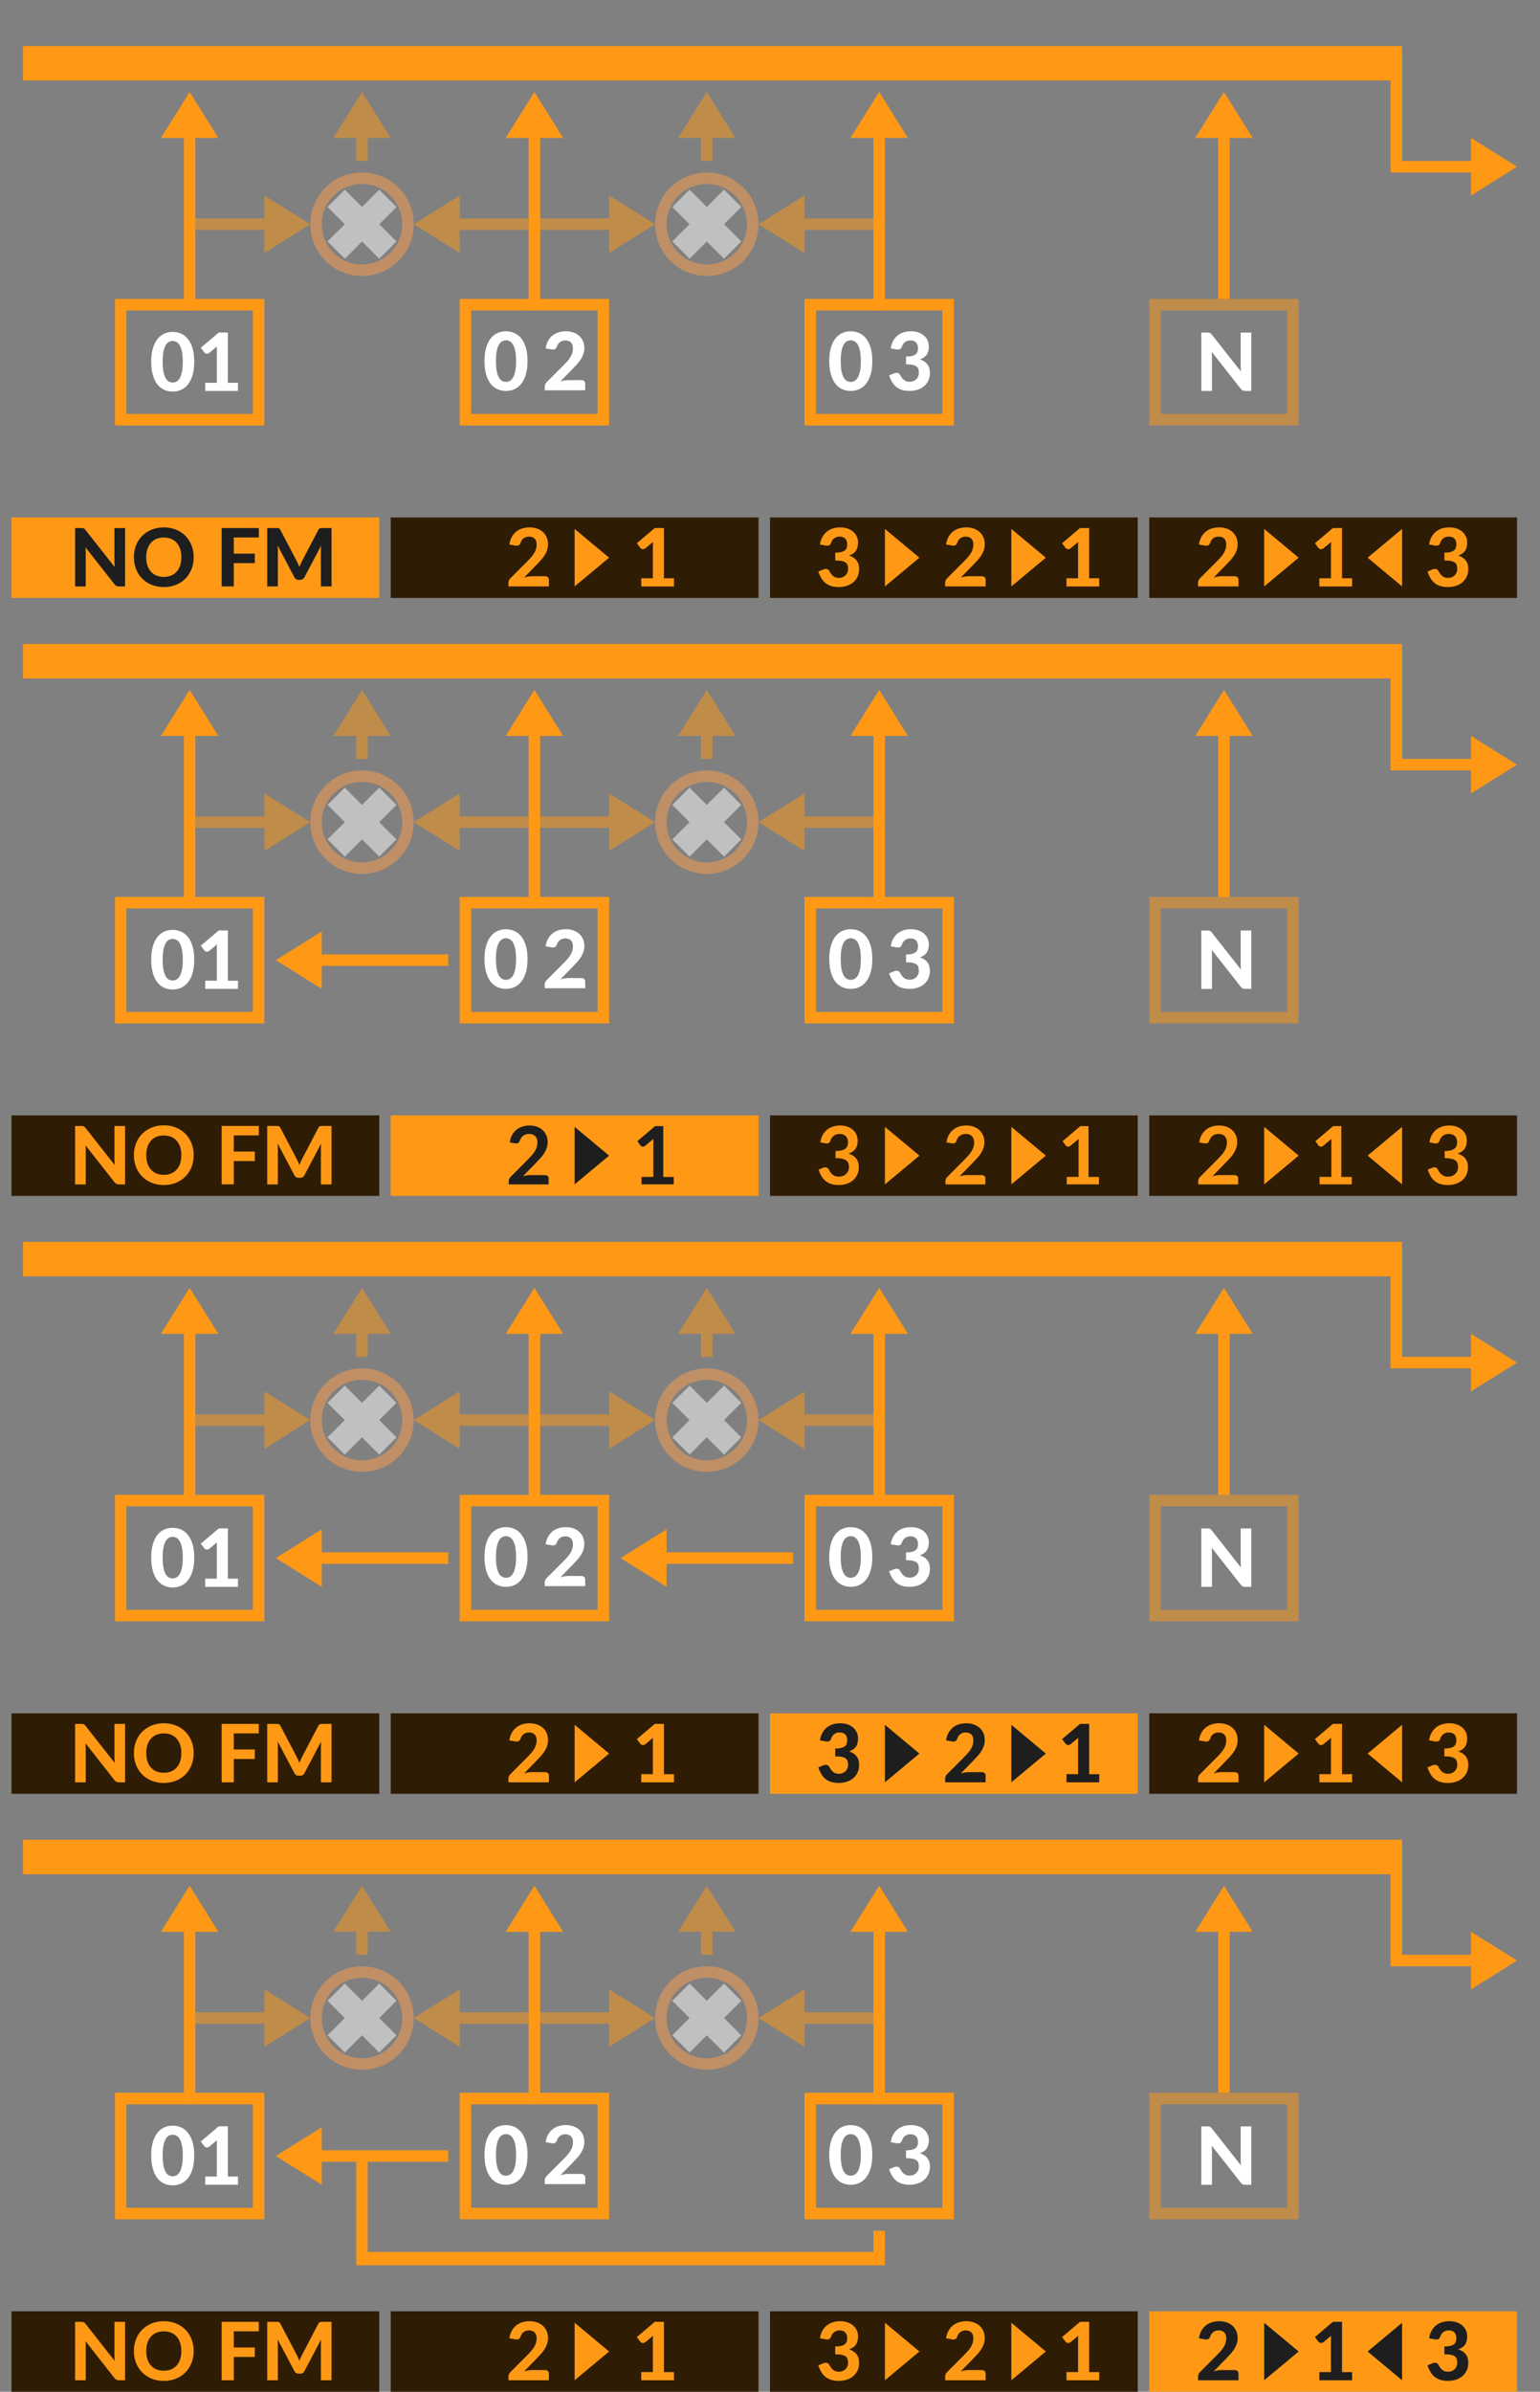 <?xml version="1.0" encoding="UTF-8"?>
<svg width="134px" height="208px" version="1.1" viewBox="0 0 134 208" xmlns="http://www.w3.org/2000/svg" xmlns:cc="http://creativecommons.org/ns#" xmlns:dc="http://purl.org/dc/elements/1.1/" xmlns:rdf="http://www.w3.org/1999/02/22-rdf-syntax-ns#">
 <rect x="0" y="0" width="134" height="208" fill="#808080" stroke="none"/>
 <title>bmp00151</title>
 <desc>Created with Sketch.</desc>
 <g fill="none" fill-rule="evenodd">
  <g id="Stacked-Group" transform="translate(10 10)">
   <g transform="translate(1 21)">
    <g transform="translate(32)"></g>
   </g>
   <g id="Group" transform="translate(4)"></g>
  </g>
  <g transform="translate(1 6)">
   <rect id="Rectangle" y="39" width="32" height="7" fill="#FF9915"/>
   <g fill="#2F1C04">
    <rect x="33" y="39" width="32" height="7"/>
    <rect x="66" y="39" width="32" height="7"/>
    <rect x="99" y="39" width="32" height="7"/>
   </g>
   <path d="m1-2v3h119v8h7v2l4-2.5-4-2.5v2h-6v-10h-1z" fill="#ff9915"/>
   <g stroke="#ff9915">
    <rect x="9.5" y="20.5" width="12" height="10"/>
    <rect x="99.5" y="20.5" width="12" height="10" opacity=".5"/>
    <rect x="69.5" y="20.5" width="12" height="10"/>
    <rect x="39.5" y="20.5" width="12" height="10"/>
   </g>
   <g transform="translate(26 11)" opacity=".5">
    <circle id="Oval" cx="4.5" cy="2.5" r="4" stroke="#ff9e4c"/>
    <g fill="#fff">
     <path id="Combined-Shape" d="M 3,2.5 1.5,1 3,-0.5 4.5,1 6,-0.5 7.5,1 6,2.5 7.5,4 6,5.5 4.5,4 3,5.5 1.5,4 Z"/>
     <path d="M 33,2.5 31.5,1 33,-0.5 34.5,1 36,-0.5 37.5,1 36,2.5 37.5,4 36,5.5 34.5,4 33,5.5 31.5,4 Z"/>
     <path d="M 3,54.5 1.5,53 3,51.5 4.5,53 6,51.5 7.5,53 6,54.5 7.5,56 6,57.5 4.5,56 3,57.5 1.5,56 Z"/>
     <path d="m33 54.5-1.5-1.5 1.5-1.5 1.5 1.5 1.5-1.5 1.5 1.5-1.5 1.5 1.5 1.5-1.5 1.5-1.5-1.5-1.5 1.5-1.5-1.5z"/>
     <path d="m3 106.5-1.5-1.5 1.5-1.5 1.5 1.5 1.5-1.5 1.5 1.5-1.5 1.5 1.5 1.5-1.5 1.5-1.5-1.5-1.5 1.5-1.5-1.5z"/>
     <path d="m33 106.5-1.5-1.5 1.5-1.5 1.5 1.5 1.5-1.5 1.5 1.5-1.5 1.5 1.5 1.5-1.5 1.5-1.5-1.5-1.5 1.5-1.5-1.5z"/>
     <path d="m3 158.5-1.5-1.5 1.5-1.5 1.5 1.5 1.5-1.5 1.5 1.5-1.5 1.5 1.5 1.5-1.5 1.5-1.5-1.5-1.5 1.5-1.5-1.5z"/>
     <path d="m33 158.5-1.5-1.5 1.5-1.5 1.5 1.5 1.5-1.5 1.5 1.5-1.5 1.5 1.5 1.5-1.5 1.5-1.5-1.5-1.5 1.5-1.5-1.5z"/>
    </g>
   </g>
   <circle cx="60.5" cy="13.5" r="4" opacity=".499" stroke="#ff9e4c"/>
   <g transform="translate(0 156)">
    <g fill="#2F1C04">
     <rect y="39" width="32" height="7"/>
     <rect x="33" y="39" width="32" height="7"/>
     <rect x="66" y="39" width="32" height="7"/>
    </g>
    <rect x="99" y="39" width="32" height="7" fill="#FF9915"/>
    <path d="m1-2v3h119v8h7v2l4-2.5-4-2.5v2h-6v-10h-1z" fill="#ff9915"/>
    <g stroke="#ff9915">
     <rect x="9.5" y="20.5" width="12" height="10"/>
     <rect x="99.5" y="20.5" width="12" height="10" opacity=".5"/>
     <rect x="69.5" y="20.5" width="12" height="10"/>
     <rect x="39.5" y="20.5" width="12" height="10"/>
    </g>
   </g>
   <g transform="translate(0,104)">
    <rect y="39" width="32" height="7" fill="#2f1c04"/>
    <rect x="33" y="39" width="32" height="7" fill="#2f1c04"/>
    <rect x="66" y="39" width="32" height="7" fill="#ff9915"/>
    <rect x="99" y="39" width="32" height="7" fill="#2f1c04"/>
    <path d="m1-2v3h119v8h7v2l4-2.5-4-2.5v2h-6v-10h-1z" fill="#ff9915"/>
    <g transform="translate(13,4)">
     <circle cx="17.5" cy="9.5" r="4" opacity=".5" stroke="#ff9e4c"/>
     <circle cx="47.5" cy="9.5" r="4" opacity=".499" stroke="#ff9e4c"/>
     <g fill="#ff9915">
      <path d="m2 2h-2l2.5-4 2.5 4h-2v15h-1z"/>
      <path d="m32 2h-2l2.5-4 2.5 4h-2v15h-1z"/>
      <path d="m17 2h-2l2.5-4 2.5 4h-2v2h-1z" opacity=".5"/>
      <path d="m47 2h-2l2.5-4 2.5 4h-2v2h-1z" opacity=".5"/>
      <path d="m9 9v-2l4 2.5-4 2.5v-2h-6v-1z" opacity=".5"/>
      <path d="m26 10v2l-4-2.5 4-2.5v2h6v1z" opacity=".5"/>
      <path d="m39 9v-2l4 2.5-4 2.5v-2h-6v-1z" opacity=".5"/>
      <path d="m56 10v2l-4-2.5 4-2.5v2h6v1z" opacity=".5"/>
      <path d="m62 2h-2l2.5-4 2.5 4h-2v15h-1z"/>
      <path d="m92 2h-2l2.5-4 2.5 4h-2v14h-1z"/>
     </g>
    </g>
    <g stroke="#ff9915">
     <rect x="9.5" y="20.5" width="12" height="10"/>
     <rect x="99.5" y="20.5" width="12" height="10" opacity=".5"/>
     <rect x="69.5" y="20.5" width="12" height="10"/>
     <rect x="39.5" y="20.5" width="12" height="10"/>
    </g>
   </g>
   <g transform="translate(0 52)">
    <rect y="39" width="32" height="7" fill="#2F1C04"/>
    <rect x="33" y="39" width="32" height="7" fill="#FF9915"/>
    <rect x="66" y="39" width="32" height="7" fill="#2F1C04"/>
    <rect x="99" y="39" width="32" height="7" fill="#2F1C04"/>
    <path d="m1-2v3h119v8h7v2l4-2.5-4-2.5v2h-6v-10h-1z" fill="#ff9915"/>
    <rect x="9.5" y="20.5" width="12" height="10" stroke="#ff9915"/>
    <g fill="#ff9915">
     <rect x="30" y="129.99" width="1" height="7.863"/>
     <rect x="30" y="137.84" width="46" height="1.162"/>
     <rect x="75" y="136" width="1" height="1.885"/>
    </g>
    <g stroke="#ff9915">
     <rect x="99.5" y="20.5" width="12" height="10" opacity=".5"/>
     <rect x="69.5" y="20.5" width="12" height="10"/>
     <rect x="39.5" y="20.5" width="12" height="10"/>
    </g>
   </g>
  </g>
  <g id="Font-Layer" transform="translate(6 30)">
   <g fill="#FF9915">
    <polygon id="Triangle" transform="translate(45.5 18.5) rotate(90) translate(-45.5 -18.5)" points="45.5 17 48 20 43 20"/>
    <polygon transform="translate(72.5 18.5) rotate(90) translate(-72.5 -18.5)" points="72.5 17 75 20 70 20"/>
    <polygon transform="translate(83.5 18.5) rotate(90) translate(-83.5 -18.5)" points="83.5 17 86 20 81 20"/>
    <polygon transform="translate(105.5 18.5) rotate(90) translate(-105.5 -18.5)" points="105.5 17 108 20 103 20"/>
   </g>
   <polygon transform="translate(45.5 70.5) rotate(90) translate(-45.5 -70.5)" points="45.5 69 48 72 43 72" fill="#1E1E1E"/>
   <g fill="#FF9915">
    <polygon transform="translate(72.5 70.5) rotate(90) translate(-72.5 -70.5)" points="72.5 69 75 72 70 72"/>
    <polygon transform="translate(83.5 70.5) rotate(90) translate(-83.5 -70.5)" points="83.5 69 86 72 81 72"/>
    <polygon transform="translate(105.5 70.5) rotate(90) translate(-105.5 -70.5)" points="105.5 69 108 72 103 72"/>
    <polygon transform="translate(114.5 18.5) scale(-1 1) rotate(90) translate(-114.5 -18.5)" points="114.5 17 117 20 112 20"/>
    <polygon transform="translate(114.5 70.5) scale(-1 1) rotate(90) translate(-114.5 -70.5)" points="114.5 69 117 72 112 72"/>
    <polygon transform="translate(45.5 122.5) rotate(90) translate(-45.5 -122.5)" points="45.5 121 48 124 43 124"/>
   </g>
   <polygon transform="translate(72.5 122.5) rotate(90) translate(-72.5 -122.5)" points="72.5 121 75 124 70 124" fill="#1E1E1E"/>
   <polygon transform="translate(83.5 122.5) rotate(90) translate(-83.5 -122.5)" points="83.5 121 86 124 81 124" fill="#1E1E1E"/>
   <g fill="#FF9915">
    <polygon transform="translate(105.5 122.5) rotate(90) translate(-105.5 -122.5)" points="105.5 121 108 124 103 124"/>
    <polygon transform="translate(114.5 122.5) scale(-1 1) rotate(90) translate(-114.5 -122.5)" points="114.5 121 117 124 112 124"/>
    <polygon transform="translate(45.5 174.5) rotate(90) translate(-45.5 -174.5)" points="45.5 173 48 176 43 176"/>
    <polygon transform="translate(72.5 174.5) rotate(90) translate(-72.5 -174.5)" points="72.5 173 75 176 70 176"/>
    <polygon transform="translate(83.5 174.5) rotate(90) translate(-83.5 -174.5)" points="83.5 173 86 176 81 176"/>
   </g>
   <polygon transform="translate(105.5 174.5) rotate(90) translate(-105.5 -174.5)" points="105.5 173 108 176 103 176" fill="#1E1E1E"/>
   <polygon transform="translate(114.5 174.5) scale(-1 1) rotate(90) translate(-114.5 -174.5)" points="114.5 173 117 176 112 176" fill="#1E1E1E"/>
   <g fill="#fff" fill-rule="nonzero">
    <path d="m10.902 1.459c0 0.443-0.048 0.828-0.143 1.155s-0.228 0.597-0.396 0.81-0.367 0.372-0.597 0.476c-0.23 0.104-0.478 0.156-0.744 0.156-0.266 0-0.513-0.052-0.742-0.156-0.229-0.104-0.426-0.263-0.592-0.476s-0.296-0.484-0.39-0.81-0.142-0.712-0.142-1.155c0-0.443 0.047-0.828 0.142-1.153 0.095-0.326 0.225-0.595 0.39-0.808s0.363-0.372 0.592-0.476 0.476-0.156 0.742-0.156c0.266 0 0.514 0.052 0.744 0.156 0.23 0.104 0.429 0.263 0.597 0.476s0.3 0.483 0.396 0.808c0.096 0.326 0.143 0.71 0.143 1.153zm-0.998 0c0-0.359-0.025-0.656-0.075-0.889s-0.116-0.418-0.198-0.553-0.176-0.23-0.282-0.283-0.215-0.081-0.327-0.081c-0.112 0-0.22 0.027-0.324 0.081-0.104 0.054-0.196 0.148-0.277 0.283-0.081 0.135-0.145 0.32-0.194 0.553-0.049 0.233-0.073 0.53-0.073 0.889 0 0.362 0.025 0.659 0.073 0.892s0.114 0.418 0.194 0.553c0.081 0.135 0.173 0.23 0.277 0.283 0.104 0.054 0.212 0.081 0.324 0.081 0.112 0 0.221-0.027 0.327-0.081s0.2-0.148 0.282-0.283c0.082-0.135 0.148-0.32 0.198-0.553s0.075-0.531 0.075-0.892zm4.802 1.831v0.711h-2.849v-0.711h1.008v-2.779c0-0.061 0.001-0.122 0.004-0.185 0.002-0.063 0.006-0.127 0.011-0.193l-0.665 0.553c-0.047 0.035-0.092 0.057-0.137 0.067-0.044 0.009-0.086 0.01-0.126 0.002s-0.075-0.022-0.105-0.042-0.054-0.04-0.07-0.061l-0.304-0.409 1.561-1.323h0.794v4.372z"/>
    <path d="m39.902 1.403c0 0.443-0.048 0.828-0.143 1.155s-0.228 0.597-0.396 0.81-0.367 0.372-0.597 0.476c-0.23 0.104-0.478 0.156-0.744 0.156s-0.513-0.052-0.742-0.156c-0.229-0.104-0.426-0.263-0.592-0.476-0.166-0.213-0.296-0.484-0.39-0.81s-0.142-0.712-0.142-1.155c0-0.443 0.047-0.828 0.142-1.153s0.225-0.595 0.39-0.808c0.166-0.213 0.363-0.372 0.592-0.476s0.476-0.156 0.742-0.156 0.514 0.052 0.744 0.156c0.23 0.104 0.429 0.263 0.597 0.476s0.3 0.483 0.396 0.808c0.096 0.326 0.143 0.71 0.143 1.153zm-0.998 0c0-0.359-0.025-0.656-0.075-0.889-0.05-0.233-0.116-0.418-0.198-0.553s-0.176-0.23-0.282-0.283-0.215-0.081-0.327-0.081-0.22 0.027-0.324 0.081-0.196 0.148-0.277 0.283-0.145 0.32-0.194 0.553-0.073 0.53-0.073 0.889c0 0.362 0.025 0.659 0.073 0.892s0.114 0.418 0.194 0.553 0.173 0.23 0.277 0.283c0.104 0.054 0.212 0.081 0.324 0.081s0.221-0.027 0.327-0.081 0.2-0.148 0.282-0.283c0.082-0.135 0.148-0.32 0.198-0.553s0.075-0.531 0.075-0.892zm5.681 1.655c0.105 0 0.187 0.029 0.247 0.087s0.089 0.135 0.089 0.231v0.567h-3.521v-0.315c0-0.061 0.013-0.127 0.038-0.198s0.069-0.136 0.13-0.194l1.505-1.508c0.128-0.128 0.241-0.251 0.34-0.369 0.098-0.118 0.18-0.233 0.245-0.346 0.065-0.113 0.114-0.228 0.147-0.345 0.033-0.117 0.049-0.239 0.049-0.367 0-0.226-0.058-0.398-0.175-0.516-0.117-0.118-0.281-0.177-0.493-0.177-0.093 0-0.179 0.013-0.257 0.04-0.078 0.027-0.148 0.064-0.21 0.11-0.062 0.047-0.115 0.102-0.159 0.165-0.044 0.063-0.077 0.132-0.098 0.206-0.042 0.117-0.099 0.194-0.17 0.233-0.071 0.038-0.172 0.047-0.303 0.026l-0.511-0.091c0.037-0.247 0.107-0.464 0.21-0.651s0.231-0.342 0.385-0.466 0.33-0.216 0.528-0.278c0.198-0.062 0.412-0.093 0.64-0.093 0.24 0 0.459 0.036 0.656 0.107s0.366 0.17 0.506 0.297 0.248 0.281 0.326 0.46 0.116 0.378 0.116 0.595c0 0.187-0.027 0.359-0.081 0.518s-0.127 0.31-0.219 0.453-0.199 0.283-0.32 0.418-0.25 0.272-0.385 0.409l-1.078 1.103c0.119-0.035 0.237-0.062 0.353-0.082s0.226-0.03 0.329-0.03z"/>
    <path d="m69.902 1.403c0 0.443-0.048 0.828-0.143 1.155s-0.228 0.597-0.396 0.81-0.367 0.372-0.597 0.476c-0.23 0.104-0.478 0.156-0.744 0.156s-0.513-0.052-0.742-0.156c-0.229-0.104-0.426-0.263-0.592-0.476-0.166-0.213-0.296-0.484-0.39-0.81s-0.142-0.712-0.142-1.155c0-0.443 0.047-0.828 0.142-1.153s0.225-0.595 0.39-0.808c0.166-0.213 0.363-0.372 0.592-0.476s0.476-0.156 0.742-0.156 0.514 0.052 0.744 0.156c0.23 0.104 0.429 0.263 0.597 0.476s0.3 0.483 0.396 0.808c0.096 0.326 0.143 0.71 0.143 1.153zm-0.998 0c0-0.359-0.025-0.656-0.075-0.889s-0.116-0.418-0.198-0.553c-0.082-0.135-0.176-0.23-0.282-0.283s-0.215-0.081-0.327-0.081-0.22 0.027-0.324 0.081-0.196 0.148-0.277 0.283-0.145 0.32-0.194 0.553-0.073 0.53-0.073 0.889c0 0.362 0.025 0.659 0.073 0.892s0.114 0.418 0.194 0.553 0.173 0.23 0.277 0.283c0.104 0.054 0.212 0.081 0.324 0.081s0.221-0.027 0.327-0.081 0.2-0.148 0.282-0.283c0.082-0.135 0.148-0.32 0.198-0.553 0.05-0.233 0.075-0.531 0.075-0.892zm2.602-1.106c0.037-0.247 0.107-0.464 0.21-0.651s0.231-0.342 0.385-0.466 0.33-0.216 0.527-0.278c0.197-0.062 0.41-0.093 0.639-0.093 0.243 0 0.46 0.034 0.653 0.103s0.355 0.163 0.488 0.282 0.235 0.258 0.306 0.416c0.071 0.159 0.107 0.329 0.107 0.511 0 0.161-0.017 0.303-0.051 0.425s-0.084 0.229-0.15 0.32c-0.067 0.091-0.148 0.168-0.245 0.231-0.097 0.063-0.208 0.116-0.334 0.158 0.583 0.191 0.875 0.58 0.875 1.165 0 0.259-0.048 0.487-0.143 0.684s-0.224 0.362-0.385 0.495-0.348 0.233-0.562 0.299c-0.213 0.067-0.437 0.1-0.67 0.1-0.247 0-0.466-0.028-0.654-0.084s-0.355-0.14-0.499-0.252-0.267-0.253-0.369-0.422-0.193-0.367-0.27-0.593l0.427-0.175c0.112-0.047 0.216-0.059 0.313-0.038 0.097 0.021 0.166 0.072 0.208 0.154 0.047 0.089 0.096 0.17 0.149 0.245s0.111 0.139 0.177 0.194c0.065 0.055 0.139 0.097 0.222 0.128 0.083 0.03 0.178 0.045 0.285 0.045 0.135 0 0.253-0.022 0.353-0.067s0.184-0.102 0.252-0.173c0.068-0.071 0.118-0.152 0.152-0.241 0.034-0.09 0.051-0.179 0.051-0.268 0-0.117-0.011-0.222-0.032-0.317-0.021-0.095-0.069-0.175-0.145-0.241-0.076-0.067-0.188-0.118-0.336-0.154-0.148-0.036-0.349-0.054-0.604-0.054v-0.679c0.212 0 0.386-0.018 0.521-0.052s0.241-0.084 0.319-0.147 0.13-0.139 0.159-0.228c0.029-0.089 0.044-0.185 0.044-0.29 0-0.222-0.058-0.391-0.173-0.507-0.116-0.117-0.279-0.175-0.492-0.175-0.093 0-0.179 0.013-0.257 0.04-0.078 0.027-0.148 0.064-0.21 0.11-0.062 0.047-0.115 0.102-0.159 0.165-0.044 0.063-0.077 0.132-0.098 0.206-0.044 0.117-0.102 0.194-0.172 0.233-0.07 0.038-0.172 0.047-0.304 0.026z"/>
    <path id="N" d="m102.88-1.079v5.079h-0.542c-0.082 0-0.15-0.013-0.206-0.04-0.056-0.027-0.111-0.073-0.165-0.138l-2.53-3.22c7e-3 0.082 0.012 0.162 0.016 0.241 4e-3 0.079 5e-3 0.153 5e-3 0.221v2.937h-0.927v-5.079h0.553c0.044 0 0.082 0.002 0.114 0.005 0.032 0.004 0.06 0.012 0.086 0.025 0.026 0.013 0.05 0.03 0.073 0.051s0.049 0.049 0.077 0.084l2.548 3.234c-9e-3 -0.089-0.016-0.174-0.021-0.257-5e-3 -0.083-7e-3 -0.162-7e-3 -0.236v-2.905z"/>
   </g>
   <g fill="#FF9915" fill-rule="nonzero">
    <path d="m41.426 20.114c0.105 0 0.187 0.029 0.247 0.087s0.089 0.135 0.089 0.231v0.567h-3.521v-0.315c0-0.061 0.013-0.127 0.038-0.198s0.069-0.136 0.13-0.194l1.505-1.508c0.128-0.128 0.241-0.251 0.34-0.369s0.18-0.233 0.245-0.346 0.114-0.228 0.147-0.345c0.033-0.117 0.049-0.239 0.049-0.367 0-0.226-0.058-0.398-0.175-0.516-0.117-0.118-0.281-0.177-0.493-0.177-0.093 0-0.179 0.013-0.257 0.04s-0.148 0.064-0.21 0.11-0.115 0.102-0.159 0.165-0.077 0.132-0.098 0.206c-0.042 0.117-0.099 0.194-0.17 0.233s-0.172 0.047-0.303 0.026l-0.511-0.091c0.037-0.247 0.107-0.464 0.21-0.651s0.231-0.342 0.385-0.466 0.33-0.216 0.528-0.278 0.412-0.093 0.64-0.093c0.24 0 0.459 0.036 0.656 0.107s0.366 0.17 0.506 0.297 0.248 0.281 0.326 0.46 0.116 0.378 0.116 0.595c0 0.187-0.027 0.359-0.081 0.518s-0.127 0.31-0.219 0.453-0.199 0.283-0.32 0.418-0.25 0.272-0.385 0.409l-1.078 1.103c0.119-0.035 0.237-0.062 0.353-0.082 0.117-0.02 0.226-0.03 0.329-0.03h1.141z"/>
    <path d="m79.426 20.114c0.105 0 0.187 0.029 0.247 0.087s0.089 0.135 0.089 0.231v0.567h-3.521v-0.315c0-0.061 0.013-0.127 0.038-0.198s0.069-0.136 0.13-0.194l1.505-1.508c0.128-0.128 0.241-0.251 0.34-0.369s0.18-0.233 0.245-0.346 0.114-0.228 0.147-0.345c0.033-0.117 0.049-0.239 0.049-0.367 0-0.226-0.058-0.398-0.175-0.516-0.117-0.118-0.281-0.177-0.493-0.177-0.093 0-0.179 0.013-0.257 0.04s-0.148 0.064-0.21 0.11-0.115 0.102-0.159 0.165-0.077 0.132-0.098 0.206c-0.042 0.117-0.099 0.194-0.17 0.233s-0.172 0.047-0.303 0.026l-0.511-0.091c0.037-0.247 0.107-0.464 0.21-0.651s0.231-0.342 0.385-0.466 0.33-0.216 0.528-0.278 0.412-0.093 0.64-0.093c0.24 0 0.459 0.036 0.656 0.107s0.366 0.17 0.506 0.297 0.248 0.281 0.326 0.46 0.116 0.378 0.116 0.595c0 0.187-0.027 0.359-0.081 0.518s-0.127 0.31-0.219 0.453-0.199 0.283-0.32 0.418-0.25 0.272-0.385 0.409l-1.078 1.103c0.119-0.035 0.237-0.062 0.353-0.082 0.117-0.02 0.226-0.03 0.329-0.03h1.141z"/>
    <path d="m101.43 20.114c0.105 0 0.187 0.029 0.247 0.087s0.089 0.135 0.089 0.231v0.567h-3.521v-0.315c0-0.061 0.013-0.127 0.038-0.198s0.069-0.136 0.13-0.194l1.505-1.508c0.128-0.128 0.241-0.251 0.34-0.369s0.18-0.233 0.245-0.346 0.114-0.228 0.147-0.345c0.033-0.117 0.049-0.239 0.049-0.367 0-0.226-0.058-0.398-0.175-0.516s-0.281-0.177-0.493-0.177c-0.093 0-0.179 0.013-0.257 0.04s-0.148 0.064-0.21 0.11-0.115 0.102-0.159 0.165-0.077 0.132-0.098 0.206c-0.042 0.117-0.099 0.194-0.17 0.233s-0.172 0.047-0.303 0.026l-0.511-0.091c0.037-0.247 0.107-0.464 0.21-0.651s0.231-0.342 0.385-0.466 0.33-0.216 0.528-0.278 0.412-0.093 0.64-0.093c0.24 0 0.459 0.036 0.656 0.107s0.366 0.17 0.506 0.297 0.248 0.281 0.326 0.46 0.116 0.378 0.116 0.595c0 0.187-0.027 0.359-0.081 0.518s-0.127 0.31-0.219 0.453-0.199 0.283-0.32 0.418-0.25 0.272-0.385 0.409l-1.078 1.103c0.119-0.035 0.237-0.062 0.353-0.082 0.117-0.02 0.226-0.03 0.329-0.03h1.141z"/>
    <path d="m65.346 17.353c0.037-0.247 0.107-0.464 0.21-0.651s0.231-0.342 0.385-0.466 0.33-0.216 0.527-0.278 0.41-0.093 0.639-0.093c0.243 0 0.46 0.034 0.653 0.103s0.355 0.163 0.488 0.282 0.235 0.258 0.306 0.416 0.107 0.329 0.107 0.511c0 0.161-0.017 0.303-0.051 0.425s-0.084 0.229-0.15 0.32-0.148 0.168-0.245 0.231-0.208 0.116-0.334 0.158c0.583 0.191 0.875 0.58 0.875 1.165 0 0.259-0.048 0.487-0.143 0.684s-0.224 0.362-0.385 0.495-0.348 0.233-0.562 0.299-0.437 0.1-0.67 0.1c-0.247 0-0.466-0.028-0.654-0.084s-0.355-0.14-0.499-0.252-0.267-0.253-0.369-0.422-0.193-0.367-0.27-0.593l0.427-0.175c0.112-0.047 0.216-0.059 0.313-0.038s0.166 0.072 0.208 0.154c0.047 0.089 0.096 0.17 0.149 0.245s0.111 0.139 0.177 0.194 0.139 0.097 0.222 0.128 0.178 0.045 0.285 0.045c0.135 0 0.253-0.022 0.353-0.067s0.184-0.102 0.252-0.173 0.118-0.152 0.152-0.241 0.051-0.179 0.051-0.268c0-0.117-0.011-0.222-0.032-0.317s-0.069-0.175-0.145-0.241-0.188-0.118-0.336-0.154-0.349-0.054-0.604-0.054v-0.679c0.212 0 0.386-0.018 0.521-0.052s0.241-0.084 0.319-0.147 0.13-0.139 0.159-0.228 0.044-0.185 0.044-0.29c0-0.222-0.058-0.391-0.173-0.507-0.116-0.117-0.279-0.175-0.492-0.175-0.093 0-0.179 0.013-0.257 0.04s-0.148 0.064-0.21 0.11-0.115 0.102-0.159 0.165-0.077 0.132-0.098 0.206c-0.044 0.117-0.102 0.194-0.172 0.233-0.07 0.038-0.172 0.047-0.304 0.026l-0.507-0.091z"/>
    <path d="m118.35 17.353c0.037-0.247 0.107-0.464 0.21-0.651s0.231-0.342 0.385-0.466 0.33-0.216 0.527-0.278 0.41-0.093 0.639-0.093c0.243 0 0.46 0.034 0.653 0.103s0.355 0.163 0.488 0.282 0.235 0.258 0.306 0.416 0.107 0.329 0.107 0.511c0 0.161-0.017 0.303-0.051 0.425s-0.084 0.229-0.15 0.32-0.148 0.168-0.245 0.231-0.208 0.116-0.334 0.158c0.583 0.191 0.875 0.58 0.875 1.165 0 0.259-0.048 0.487-0.143 0.684s-0.224 0.362-0.385 0.495-0.348 0.233-0.562 0.299-0.437 0.1-0.67 0.1c-0.247 0-0.466-0.028-0.654-0.084s-0.355-0.14-0.499-0.252-0.267-0.253-0.369-0.422-0.193-0.367-0.27-0.593l0.427-0.175c0.112-0.047 0.216-0.059 0.313-0.038s0.166 0.072 0.208 0.154c0.047 0.089 0.096 0.17 0.149 0.245s0.111 0.139 0.177 0.194 0.139 0.097 0.222 0.128 0.178 0.045 0.285 0.045c0.135 0 0.253-0.022 0.353-0.067s0.184-0.102 0.252-0.173 0.118-0.152 0.152-0.241 0.051-0.179 0.051-0.268c0-0.117-0.011-0.222-0.032-0.317s-0.069-0.175-0.145-0.241-0.188-0.118-0.336-0.154-0.349-0.054-0.604-0.054v-0.679c0.212 0 0.386-0.018 0.521-0.052s0.241-0.084 0.319-0.147 0.13-0.139 0.159-0.228 0.044-0.185 0.044-0.29c0-0.222-0.058-0.391-0.173-0.507-0.116-0.117-0.279-0.175-0.492-0.175-0.093 0-0.179 0.013-0.257 0.04s-0.148 0.064-0.21 0.11-0.115 0.102-0.159 0.165-0.077 0.132-0.098 0.206c-0.044 0.117-0.102 0.194-0.172 0.233s-0.172 0.047-0.304 0.026l-0.507-0.091z"/>
    <path d="m52.647 20.29v0.711h-2.849v-0.711h1.008v-2.779c0-0.061 0.001-0.122 0.004-0.185s0.006-0.127 0.011-0.193l-0.665 0.553c-0.047 0.035-0.092 0.057-0.137 0.067s-0.086 0.01-0.126 0.002-0.075-0.022-0.105-0.042-0.054-0.04-0.07-0.061l-0.304-0.409 1.561-1.323h0.794v4.372h0.878z"/>
    <path d="m89.647 20.29v0.711h-2.849v-0.711h1.008v-2.779c0-0.061 0.001-0.122 0.004-0.185s0.006-0.127 0.011-0.193l-0.665 0.553c-0.047 0.035-0.092 0.057-0.137 0.067s-0.086 0.01-0.126 0.002-0.075-0.022-0.105-0.042-0.054-0.04-0.07-0.061l-0.304-0.409 1.561-1.323h0.794v4.372h0.878z"/>
    <path d="m111.65 20.29v0.711h-2.849v-0.711h1.008v-2.779c0-0.061 0.001-0.122 0.004-0.185s0.006-0.127 0.011-0.193l-0.665 0.553c-0.047 0.035-0.092 0.057-0.137 0.067s-0.086 0.01-0.126 0.002-0.075-0.022-0.105-0.042-0.054-0.04-0.07-0.061l-0.304-0.409 1.561-1.323h0.794v4.372h0.878z"/>
   </g>
   <g transform="translate(0 15)" fill="#1E1E1E" fill-rule="nonzero">
    <path id="NOFM" d="m4.883 0.921v5.079h-0.542c-0.082 0-0.15-0.013-0.206-0.04s-0.111-0.073-0.165-0.138l-2.53-3.22c7e-3 0.082 0.012 0.162 0.016 0.241s0.005 0.153 0.005 0.221v2.937h-0.927v-5.079h0.553c0.044 0 0.082 0.002 0.114 0.005 0.032 0.004 0.06 0.012 0.086 0.025 0.026 0.013 0.05 0.03 0.073 0.051 0.023 0.021 0.049 0.049 0.077 0.084l2.548 3.234c-0.009-0.089-0.016-0.174-0.021-0.257s-7e-3 -0.162-7e-3 -0.236v-2.905h0.927zm5.971 2.538c0 0.371-0.062 0.715-0.187 1.032s-0.301 0.592-0.528 0.823c-0.228 0.231-0.501 0.412-0.821 0.544-0.32 0.132-0.674 0.198-1.064 0.198-0.39 0-0.744-0.066-1.064-0.198-0.32-0.132-0.594-0.313-0.823-0.544-0.229-0.231-0.405-0.505-0.53-0.823s-0.187-0.661-0.187-1.032c0-0.371 0.062-0.715 0.187-1.031s0.302-0.59 0.53-0.821c0.229-0.231 0.503-0.412 0.823-0.544 0.32-0.132 0.674-0.198 1.064-0.198 0.39 0 0.744 0.066 1.064 0.198 0.32 0.132 0.593 0.314 0.821 0.546 0.228 0.232 0.404 0.506 0.528 0.823s0.187 0.659 0.187 1.027zm-1.075 0c0-0.266-0.035-0.505-0.105-0.716s-0.171-0.391-0.303-0.539-0.292-0.261-0.479-0.34-0.401-0.117-0.639-0.117-0.452 0.039-0.64 0.117c-0.189 0.078-0.349 0.191-0.481 0.34s-0.233 0.328-0.303 0.539-0.105 0.45-0.105 0.716c0 0.268 0.035 0.508 0.105 0.719s0.171 0.39 0.303 0.537c0.132 0.147 0.292 0.26 0.481 0.338 0.189 0.078 0.403 0.117 0.64 0.117s0.451-0.039 0.639-0.117 0.348-0.191 0.479-0.338c0.132-0.147 0.233-0.326 0.303-0.537s0.105-0.451 0.105-0.719zm4.564-1.715v1.403h1.827v0.826h-1.827v2.026h-1.057v-5.079h3.234v0.823h-2.177zm8.505-0.823v5.079h-0.927v-3.119c0-0.065 0.002-0.135 0.005-0.21s0.01-0.15 0.019-0.228l-1.452 2.755c-0.079 0.152-0.202 0.228-0.367 0.228h-0.147c-0.082 0-0.154-0.019-0.217-0.058s-0.113-0.095-0.15-0.17l-1.46-2.765c7e-3 0.082 0.013 0.16 0.018 0.236s7e-3 0.146 7e-3 0.212v3.119h-0.927v-5.079h0.798c0.044 0 0.084 0.001 0.119 0.004s0.066 0.009 0.093 0.019c0.027 0.011 0.051 0.027 0.073 0.049 0.022 0.022 0.044 0.053 0.065 0.093l1.421 2.709c0.044 0.082 0.086 0.166 0.124 0.252 0.038 0.086 0.075 0.175 0.11 0.266 0.035-0.093 0.072-0.184 0.11-0.273s0.08-0.174 0.124-0.256l1.411-2.699c0.021-0.04 0.043-0.071 0.067-0.093 0.023-0.022 0.048-0.038 0.075-0.049 0.027-0.011 0.057-0.017 0.091-0.019s0.074-0.004 0.121-0.004h0.798z"/>
   </g>
  </g>
  <g fill-rule="nonzero">
   <g transform="translate(6 82)">
    <g fill="#fff">
     <path d="m10.902 1.459c0 0.443-0.048 0.828-0.143 1.155s-0.228 0.597-0.396 0.81-0.367 0.372-0.597 0.476c-0.23 0.104-0.478 0.156-0.744 0.156s-0.513-0.052-0.742-0.156c-0.229-0.104-0.426-0.263-0.592-0.476s-0.296-0.484-0.39-0.81-0.142-0.712-0.142-1.155c0-0.443 0.047-0.828 0.142-1.153 0.095-0.326 0.225-0.595 0.39-0.808s0.363-0.372 0.592-0.476c0.229-0.104 0.476-0.156 0.742-0.156s0.514 0.052 0.744 0.156c0.23 0.104 0.429 0.263 0.597 0.476s0.3 0.483 0.396 0.808c0.096 0.326 0.143 0.71 0.143 1.153zm-0.998 0c0-0.359-0.025-0.656-0.075-0.889s-0.116-0.418-0.198-0.553c-0.082-0.135-0.176-0.23-0.282-0.283-0.106-0.054-0.215-0.081-0.327-0.081s-0.22 0.027-0.324 0.081c-0.104 0.054-0.196 0.148-0.277 0.283-0.081 0.135-0.145 0.32-0.194 0.553-0.049 0.233-0.073 0.53-0.073 0.889 0 0.362 0.025 0.659 0.073 0.892s0.114 0.418 0.194 0.553c0.081 0.135 0.173 0.23 0.277 0.283 0.104 0.054 0.212 0.081 0.324 0.081s0.221-0.027 0.327-0.081c0.106-0.054 0.2-0.148 0.282-0.283s0.148-0.32 0.198-0.553 0.075-0.531 0.075-0.892zm4.802 1.831v0.711h-2.849v-0.711h1.008v-2.779c0-0.061 0.001-0.122 0.004-0.185 0.002-0.063 0.006-0.127 0.011-0.193l-0.665 0.553c-0.047 0.035-0.092 0.057-0.137 0.067-0.044 0.009-0.086 0.01-0.126 0.002s-0.075-0.022-0.105-0.042-0.054-0.04-0.07-0.061l-0.304-0.409 1.561-1.323h0.794v4.372z"/>
     <path d="m39.902 1.403c0 0.443-0.048 0.828-0.143 1.155s-0.228 0.597-0.396 0.81-0.367 0.372-0.597 0.476c-0.23 0.104-0.478 0.156-0.744 0.156s-0.513-0.052-0.742-0.156c-0.229-0.104-0.426-0.263-0.592-0.476-0.166-0.213-0.296-0.484-0.39-0.81s-0.142-0.712-0.142-1.155c0-0.443 0.047-0.828 0.142-1.153 0.095-0.326 0.225-0.595 0.39-0.808 0.166-0.213 0.363-0.372 0.592-0.476 0.229-0.104 0.476-0.156 0.742-0.156s0.514 0.052 0.744 0.156c0.23 0.104 0.429 0.263 0.597 0.476s0.3 0.483 0.396 0.808c0.096 0.326 0.143 0.71 0.143 1.153zm-0.998 0c0-0.359-0.025-0.656-0.075-0.889-0.05-0.233-0.116-0.418-0.198-0.553-0.082-0.135-0.176-0.23-0.282-0.283-0.106-0.054-0.215-0.081-0.327-0.081s-0.22 0.027-0.324 0.081-0.196 0.148-0.277 0.283c-0.081 0.135-0.145 0.32-0.194 0.553s-0.073 0.53-0.073 0.889c0 0.362 0.025 0.659 0.073 0.892s0.114 0.418 0.194 0.553 0.173 0.23 0.277 0.283c0.104 0.054 0.212 0.081 0.324 0.081s0.221-0.027 0.327-0.081 0.2-0.148 0.282-0.283c0.082-0.135 0.148-0.32 0.198-0.553s0.075-0.531 0.075-0.892zm5.681 1.655c0.105 0 0.187 0.029 0.247 0.087s0.089 0.135 0.089 0.231v0.567h-3.521v-0.315c0-0.061 0.013-0.127 0.038-0.198s0.069-0.136 0.13-0.194l1.505-1.508c0.128-0.128 0.241-0.251 0.34-0.369 0.098-0.118 0.18-0.233 0.245-0.346 0.065-0.113 0.114-0.228 0.147-0.345 0.033-0.117 0.049-0.239 0.049-0.367 0-0.226-0.058-0.398-0.175-0.516-0.117-0.118-0.281-0.177-0.493-0.177-0.093 0-0.179 0.013-0.257 0.04-0.078 0.027-0.148 0.064-0.21 0.11-0.062 0.047-0.115 0.102-0.159 0.165-0.044 0.063-0.077 0.132-0.098 0.206-0.042 0.117-0.099 0.194-0.17 0.233-0.071 0.038-0.172 0.047-0.303 0.026l-0.511-0.091c0.037-0.247 0.107-0.464 0.21-0.651s0.231-0.342 0.385-0.466c0.154-0.124 0.33-0.216 0.528-0.278 0.198-0.062 0.412-0.093 0.64-0.093 0.24 0 0.459 0.036 0.656 0.107s0.366 0.17 0.506 0.297 0.248 0.281 0.326 0.46c0.077 0.18 0.116 0.378 0.116 0.595 0 0.187-0.027 0.359-0.081 0.518s-0.127 0.31-0.219 0.453-0.199 0.283-0.32 0.418-0.25 0.272-0.385 0.409l-1.078 1.103c0.119-0.035 0.237-0.062 0.353-0.082s0.226-0.03 0.329-0.03z"/>
     <path d="m69.902 1.403c0 0.443-0.048 0.828-0.143 1.155s-0.228 0.597-0.396 0.81-0.367 0.372-0.597 0.476c-0.23 0.104-0.478 0.156-0.744 0.156s-0.513-0.052-0.742-0.156c-0.229-0.104-0.426-0.263-0.592-0.476-0.166-0.213-0.296-0.484-0.39-0.81s-0.142-0.712-0.142-1.155c0-0.443 0.047-0.828 0.142-1.153 0.095-0.326 0.225-0.595 0.39-0.808 0.166-0.213 0.363-0.372 0.592-0.476 0.229-0.104 0.476-0.156 0.742-0.156s0.514 0.052 0.744 0.156c0.23 0.104 0.429 0.263 0.597 0.476s0.3 0.483 0.396 0.808c0.096 0.326 0.143 0.71 0.143 1.153zm-0.998 0c0-0.359-0.025-0.656-0.075-0.889s-0.116-0.418-0.198-0.553c-0.082-0.135-0.176-0.23-0.282-0.283-0.106-0.054-0.215-0.081-0.327-0.081s-0.22 0.027-0.324 0.081-0.196 0.148-0.277 0.283c-0.081 0.135-0.145 0.32-0.194 0.553s-0.073 0.53-0.073 0.889c0 0.362 0.025 0.659 0.073 0.892s0.114 0.418 0.194 0.553 0.173 0.23 0.277 0.283c0.104 0.054 0.212 0.081 0.324 0.081s0.221-0.027 0.327-0.081 0.2-0.148 0.282-0.283c0.082-0.135 0.148-0.32 0.198-0.553 0.05-0.233 0.075-0.531 0.075-0.892zm2.602-1.106c0.037-0.247 0.107-0.464 0.21-0.651s0.231-0.342 0.385-0.466c0.154-0.124 0.33-0.216 0.527-0.278 0.197-0.062 0.41-0.093 0.639-0.093 0.243 0 0.46 0.034 0.653 0.103s0.355 0.163 0.488 0.282c0.133 0.119 0.235 0.258 0.306 0.416 0.071 0.159 0.107 0.329 0.107 0.511 0 0.161-0.017 0.303-0.051 0.425s-0.084 0.229-0.15 0.32c-0.067 0.091-0.148 0.168-0.245 0.231-0.097 0.063-0.208 0.116-0.334 0.158 0.583 0.191 0.875 0.58 0.875 1.165 0 0.259-0.048 0.487-0.143 0.684s-0.224 0.362-0.385 0.495-0.348 0.233-0.562 0.299c-0.213 0.067-0.437 0.1-0.67 0.1-0.247 0-0.466-0.028-0.654-0.084s-0.355-0.14-0.499-0.252-0.267-0.253-0.369-0.422-0.193-0.367-0.27-0.593l0.427-0.175c0.112-0.047 0.216-0.059 0.313-0.038 0.097 0.021 0.166 0.072 0.208 0.154 0.047 0.089 0.096 0.17 0.149 0.245s0.111 0.139 0.177 0.194c0.065 0.055 0.139 0.097 0.222 0.128 0.083 0.03 0.178 0.045 0.285 0.045 0.135 0 0.253-0.022 0.353-0.067s0.184-0.102 0.252-0.173c0.068-0.071 0.118-0.152 0.152-0.241 0.034-0.09 0.051-0.179 0.051-0.268 0-0.117-0.011-0.222-0.032-0.317-0.021-0.095-0.069-0.175-0.145-0.241-0.076-0.067-0.188-0.118-0.336-0.154-0.148-0.036-0.349-0.054-0.604-0.054v-0.679c0.212 0 0.386-0.018 0.521-0.052s0.241-0.084 0.319-0.147 0.13-0.139 0.159-0.228c0.029-0.089 0.044-0.185 0.044-0.29 0-0.222-0.058-0.391-0.173-0.507-0.116-0.117-0.279-0.175-0.492-0.175-0.093 0-0.179 0.013-0.257 0.04-0.078 0.027-0.148 0.064-0.21 0.11-0.062 0.047-0.115 0.102-0.159 0.165-0.044 0.063-0.077 0.132-0.098 0.206-0.044 0.117-0.102 0.194-0.172 0.233-0.07 0.038-0.172 0.047-0.304 0.026z"/>
     <path d="m102.88-1.079v5.079h-0.542c-0.082 0-0.15-0.013-0.206-0.04-0.056-0.027-0.111-0.073-0.165-0.138l-2.53-3.22c7e-3 0.082 0.012 0.162 0.016 0.241 0.004 0.079 0.005 0.153 0.005 0.221v2.937h-0.928v-5.079h0.553c0.044 0 0.082 0.002 0.114 0.005s0.06 0.012 0.086 0.025 0.05 0.03 0.073 0.051c0.023 0.021 0.049 0.049 0.077 0.084l2.548 3.234c-9e-3 -0.089-0.016-0.174-0.021-0.257-5e-3 -0.083-7e-3 -0.162-7e-3 -0.236v-2.905z"/>
    </g>
    <path d="m41.434 20.195c0.093 0 0.167 0.026 0.222 0.079s0.082 0.122 0.082 0.208v0.518h-3.472v-0.287c0-0.058 0.012-0.12 0.037-0.184s0.064-0.122 0.117-0.173l1.536-1.54c0.128-0.131 0.243-0.256 0.345-0.374s0.186-0.237 0.254-0.353c0.068-0.117 0.12-0.235 0.156-0.355s0.054-0.247 0.054-0.38c0-0.121-0.018-0.228-0.052-0.32s-0.085-0.17-0.149-0.233-0.141-0.11-0.231-0.142-0.191-0.047-0.303-0.047c-0.103 0-0.198 0.015-0.285 0.044s-0.165 0.07-0.233 0.122-0.125 0.114-0.172 0.184c-0.047 0.07-0.082 0.147-0.105 0.231-0.04 0.107-0.091 0.178-0.154 0.213s-0.154 0.043-0.273 0.025l-0.455-0.081c0.035-0.243 0.103-0.456 0.203-0.639s0.226-0.336 0.376-0.459 0.323-0.215 0.518-0.277 0.404-0.093 0.628-0.093c0.233 0 0.447 0.034 0.64 0.103s0.359 0.166 0.497 0.292 0.245 0.278 0.322 0.455 0.116 0.374 0.116 0.592c0 0.187-0.027 0.359-0.082 0.518s-0.128 0.31-0.221 0.455-0.2 0.285-0.324 0.42-0.253 0.273-0.389 0.413l-1.141 1.165c0.11-0.033 0.219-0.058 0.327-0.075s0.212-0.026 0.31-0.026h1.298z" fill="#1E1E1E"/>
    <g fill="#FF9915">
     <path d="m79.434 20.195c0.093 0 0.167 0.026 0.222 0.079s0.082 0.122 0.082 0.208v0.518h-3.472v-0.287c0-0.058 0.012-0.12 0.037-0.184s0.064-0.122 0.117-0.173l1.536-1.54c0.128-0.131 0.243-0.256 0.345-0.374s0.186-0.237 0.254-0.353c0.068-0.117 0.12-0.235 0.156-0.355s0.054-0.247 0.054-0.38c0-0.121-0.018-0.228-0.052-0.32s-0.085-0.17-0.149-0.233-0.141-0.11-0.231-0.142-0.191-0.047-0.303-0.047c-0.103 0-0.198 0.015-0.285 0.044s-0.165 0.07-0.233 0.122-0.125 0.114-0.172 0.184c-0.047 0.07-0.082 0.147-0.105 0.231-0.04 0.107-0.091 0.178-0.154 0.213s-0.154 0.043-0.273 0.025l-0.455-0.081c0.035-0.243 0.103-0.456 0.203-0.639s0.226-0.336 0.376-0.459 0.323-0.215 0.518-0.277 0.404-0.093 0.628-0.093c0.233 0 0.447 0.034 0.64 0.103s0.359 0.166 0.497 0.292 0.245 0.278 0.322 0.455 0.116 0.374 0.116 0.592c0 0.187-0.027 0.359-0.082 0.518s-0.128 0.31-0.221 0.455-0.2 0.285-0.324 0.42-0.253 0.273-0.389 0.413l-1.141 1.165c0.11-0.033 0.219-0.058 0.327-0.075s0.212-0.026 0.31-0.026h1.298z"/>
     <path d="m101.43 20.195c0.093 0 0.167 0.026 0.222 0.079s0.082 0.122 0.082 0.208v0.518h-3.472v-0.287c0-0.058 0.012-0.12 0.037-0.184s0.064-0.122 0.117-0.173l1.536-1.54c0.128-0.131 0.243-0.256 0.345-0.374s0.186-0.237 0.254-0.353c0.068-0.117 0.12-0.235 0.156-0.355s0.054-0.247 0.054-0.38c0-0.121-0.018-0.228-0.052-0.32s-0.085-0.17-0.149-0.233-0.141-0.11-0.231-0.142-0.191-0.047-0.303-0.047c-0.103 0-0.198 0.015-0.285 0.044s-0.165 0.07-0.233 0.122-0.125 0.114-0.172 0.184c-0.047 0.07-0.082 0.147-0.105 0.231-0.04 0.107-0.091 0.178-0.154 0.213s-0.154 0.043-0.273 0.025l-0.455-0.081c0.035-0.243 0.103-0.456 0.203-0.639s0.226-0.336 0.376-0.459 0.323-0.215 0.518-0.277 0.404-0.093 0.628-0.093c0.233 0 0.447 0.034 0.64 0.103s0.359 0.166 0.497 0.292 0.245 0.278 0.322 0.455 0.116 0.374 0.116 0.592c0 0.187-0.027 0.359-0.082 0.518s-0.128 0.31-0.221 0.455-0.2 0.285-0.324 0.42-0.253 0.273-0.389 0.413l-1.141 1.165c0.11-0.033 0.219-0.058 0.327-0.075s0.212-0.026 0.31-0.026h1.298z"/>
     <path d="m65.378 17.35c0.035-0.243 0.103-0.456 0.203-0.639s0.226-0.336 0.376-0.459 0.323-0.215 0.518-0.277 0.404-0.093 0.628-0.093c0.233 0 0.444 0.033 0.632 0.1s0.348 0.159 0.481 0.277 0.235 0.256 0.306 0.415 0.107 0.33 0.107 0.514c0 0.161-0.018 0.303-0.054 0.425s-0.088 0.229-0.156 0.32-0.152 0.168-0.252 0.231-0.213 0.116-0.34 0.158c0.303 0.096 0.53 0.241 0.679 0.438s0.224 0.442 0.224 0.739c0 0.252-0.047 0.475-0.14 0.668s-0.219 0.356-0.378 0.488-0.342 0.232-0.551 0.299-0.43 0.102-0.663 0.102c-0.254 0-0.476-0.029-0.665-0.087s-0.353-0.145-0.493-0.259-0.259-0.254-0.357-0.42-0.182-0.357-0.252-0.574l0.382-0.158c0.1-0.042 0.194-0.053 0.282-0.033s0.151 0.067 0.191 0.142c0.042 0.082 0.088 0.162 0.138 0.241s0.11 0.15 0.18 0.212c0.07 0.062 0.152 0.112 0.247 0.15s0.207 0.058 0.338 0.058c0.147 0 0.275-0.024 0.385-0.072s0.201-0.11 0.275-0.187 0.128-0.163 0.165-0.257 0.054-0.19 0.054-0.285c0-0.121-0.013-0.232-0.038-0.331s-0.079-0.184-0.161-0.254c-0.082-0.07-0.199-0.125-0.352-0.165s-0.358-0.059-0.614-0.059v-0.616c0.212-0.002 0.389-0.022 0.528-0.059s0.251-0.089 0.334-0.156 0.141-0.146 0.173-0.24 0.049-0.196 0.049-0.308c0-0.238-0.066-0.419-0.2-0.542s-0.31-0.185-0.532-0.185c-0.103 0-0.197 0.015-0.283 0.044s-0.164 0.07-0.233 0.122-0.127 0.114-0.173 0.184c-0.047 0.07-0.082 0.147-0.105 0.231-0.04 0.107-0.092 0.178-0.156 0.213s-0.155 0.043-0.271 0.025l-0.455-0.081z"/>
     <path d="m118.38 17.35c0.035-0.243 0.103-0.456 0.203-0.639s0.226-0.336 0.376-0.459 0.323-0.215 0.518-0.277 0.404-0.093 0.628-0.093c0.233 0 0.444 0.033 0.632 0.1s0.348 0.159 0.481 0.277 0.235 0.256 0.306 0.415 0.107 0.33 0.107 0.514c0 0.161-0.018 0.303-0.054 0.425s-0.088 0.229-0.156 0.32-0.152 0.168-0.252 0.231-0.213 0.116-0.34 0.158c0.303 0.096 0.53 0.241 0.679 0.438s0.224 0.442 0.224 0.739c0 0.252-0.047 0.475-0.14 0.668s-0.219 0.356-0.378 0.488-0.342 0.232-0.551 0.299-0.43 0.102-0.663 0.102c-0.254 0-0.476-0.029-0.665-0.087s-0.353-0.145-0.493-0.259-0.259-0.254-0.357-0.42-0.182-0.357-0.252-0.574l0.382-0.158c0.1-0.042 0.194-0.053 0.282-0.033s0.151 0.067 0.191 0.142c0.042 0.082 0.088 0.162 0.138 0.241s0.11 0.15 0.18 0.212 0.152 0.112 0.247 0.15 0.207 0.058 0.338 0.058c0.147 0 0.275-0.024 0.385-0.072s0.201-0.11 0.275-0.187 0.128-0.163 0.165-0.257 0.054-0.19 0.054-0.285c0-0.121-0.013-0.232-0.038-0.331s-0.079-0.184-0.161-0.254c-0.082-0.07-0.199-0.125-0.352-0.165s-0.358-0.059-0.614-0.059v-0.616c0.212-0.002 0.389-0.022 0.528-0.059s0.251-0.089 0.334-0.156 0.141-0.146 0.173-0.24 0.049-0.196 0.049-0.308c0-0.238-0.066-0.419-0.2-0.542s-0.31-0.185-0.532-0.185c-0.103 0-0.197 0.015-0.283 0.044s-0.164 0.07-0.233 0.122-0.127 0.114-0.173 0.184c-0.047 0.07-0.082 0.147-0.105 0.231-0.04 0.107-0.092 0.178-0.156 0.213s-0.155 0.043-0.271 0.025l-0.455-0.081z"/>
    </g>
    <path d="m52.622 20.352v0.647h-2.8v-0.647h1.026v-2.95c0-0.117 0.004-0.237 0.011-0.36l-0.728 0.609c-0.042 0.033-0.083 0.053-0.124 0.061s-0.079 0.009-0.116 0.002-0.068-0.019-0.096-0.037-0.049-0.037-0.063-0.058l-0.273-0.374 1.544-1.312h0.711v4.42h0.91z" fill="#1E1E1E"/>
    <g fill="#FF9915">
     <path d="m89.622 20.352v0.647h-2.8v-0.647h1.026v-2.95c0-0.117 0.004-0.237 0.011-0.36l-0.728 0.609c-0.042 0.033-0.083 0.053-0.124 0.061s-0.079 0.009-0.116 0.002-0.068-0.019-0.096-0.037-0.049-0.037-0.063-0.058l-0.273-0.374 1.544-1.312h0.711v4.42h0.91z"/>
     <path d="m111.62 20.352v0.647h-2.8v-0.647h1.026v-2.95c0-0.117 0.004-0.237 0.011-0.36l-0.728 0.609c-0.042 0.033-0.083 0.053-0.124 0.061s-0.079 0.009-0.116 0.002-0.068-0.019-0.096-0.037-0.049-0.037-0.063-0.058l-0.273-0.374 1.544-1.312h0.711v4.42h0.91z"/>
     <g transform="translate(0 15)">
      <path d="m4.883 0.921v5.079h-0.542c-0.082 0-0.15-0.013-0.206-0.04s-0.111-0.073-0.165-0.138l-2.53-3.22c7e-3 0.082 0.012 0.162 0.016 0.241s0.005 0.153 0.005 0.221v2.937h-0.927v-5.079h0.553c0.044 0 0.082 0.002 0.114 0.005 0.032 0.004 0.06 0.012 0.086 0.025 0.026 0.013 0.05 0.03 0.073 0.051 0.023 0.021 0.049 0.049 0.077 0.084l2.548 3.234c-0.009-0.089-0.016-0.174-0.021-0.257s-7e-3 -0.162-7e-3 -0.236v-2.905h0.927zm5.971 2.538c0 0.371-0.062 0.715-0.187 1.032s-0.301 0.592-0.528 0.823c-0.228 0.231-0.501 0.412-0.821 0.544-0.32 0.132-0.674 0.198-1.064 0.198-0.39 0-0.744-0.066-1.064-0.198-0.32-0.132-0.594-0.313-0.823-0.544-0.229-0.231-0.405-0.505-0.53-0.823s-0.187-0.661-0.187-1.032c0-0.371 0.062-0.715 0.187-1.031s0.302-0.59 0.53-0.821c0.229-0.231 0.503-0.412 0.823-0.544 0.32-0.132 0.674-0.198 1.064-0.198 0.39 0 0.744 0.066 1.064 0.198 0.32 0.132 0.593 0.314 0.821 0.546 0.228 0.232 0.404 0.506 0.528 0.823s0.187 0.659 0.187 1.027zm-1.075 0c0-0.266-0.035-0.505-0.105-0.716s-0.171-0.391-0.303-0.539-0.292-0.261-0.479-0.34-0.401-0.117-0.639-0.117-0.452 0.039-0.64 0.117c-0.189 0.078-0.349 0.191-0.481 0.34s-0.233 0.328-0.303 0.539-0.105 0.45-0.105 0.716c0 0.268 0.035 0.508 0.105 0.719s0.171 0.39 0.303 0.537c0.132 0.147 0.292 0.26 0.481 0.338 0.189 0.078 0.403 0.117 0.64 0.117s0.451-0.039 0.639-0.117 0.348-0.191 0.479-0.338c0.132-0.147 0.233-0.326 0.303-0.537s0.105-0.451 0.105-0.719zm4.564-1.715v1.403h1.827v0.826h-1.827v2.026h-1.057v-5.079h3.234v0.823h-2.177zm8.505-0.823v5.079h-0.927v-3.119c0-0.065 0.002-0.135 0.005-0.21s0.01-0.15 0.019-0.228l-1.452 2.755c-0.079 0.152-0.202 0.228-0.367 0.228h-0.147c-0.082 0-0.154-0.019-0.217-0.058s-0.113-0.095-0.15-0.17l-1.46-2.765c7e-3 0.082 0.013 0.16 0.018 0.236s7e-3 0.146 7e-3 0.212v3.119h-0.927v-5.079h0.798c0.044 0 0.084 0.001 0.119 0.004s0.066 0.009 0.093 0.019c0.027 0.011 0.051 0.027 0.073 0.049 0.022 0.022 0.044 0.053 0.065 0.093l1.421 2.709c0.044 0.082 0.086 0.166 0.124 0.252 0.038 0.086 0.075 0.175 0.11 0.266 0.035-0.093 0.072-0.184 0.11-0.273s0.08-0.174 0.124-0.256l1.411-2.699c0.021-0.04 0.043-0.071 0.067-0.093 0.023-0.022 0.048-0.038 0.075-0.049 0.027-0.011 0.057-0.017 0.091-0.019s0.074-0.004 0.121-0.004h0.798z"/>
     </g>
    </g>
   </g>
   <g transform="translate(6 134)">
    <g fill="#fff">
     <path d="m10.902 1.459c0 0.443-0.048 0.828-0.143 1.155s-0.228 0.597-0.396 0.81-0.367 0.372-0.597 0.476c-0.23 0.104-0.478 0.156-0.744 0.156s-0.513-0.052-0.742-0.156c-0.229-0.104-0.426-0.263-0.592-0.476s-0.296-0.484-0.39-0.81-0.142-0.712-0.142-1.155c0-0.443 0.047-0.828 0.142-1.153 0.095-0.326 0.225-0.595 0.39-0.808s0.363-0.372 0.592-0.476c0.229-0.104 0.476-0.156 0.742-0.156s0.514 0.052 0.744 0.156c0.23 0.104 0.429 0.263 0.597 0.476s0.3 0.483 0.396 0.808c0.096 0.326 0.143 0.71 0.143 1.153zm-0.998 0c0-0.359-0.025-0.656-0.075-0.889s-0.116-0.418-0.198-0.553c-0.082-0.135-0.176-0.23-0.282-0.283-0.106-0.054-0.215-0.081-0.327-0.081s-0.22 0.027-0.324 0.081c-0.104 0.054-0.196 0.148-0.277 0.283-0.081 0.135-0.145 0.32-0.194 0.553-0.049 0.233-0.073 0.53-0.073 0.889 0 0.362 0.025 0.659 0.073 0.892s0.114 0.418 0.194 0.553c0.081 0.135 0.173 0.23 0.277 0.283 0.104 0.054 0.212 0.081 0.324 0.081s0.221-0.027 0.327-0.081c0.106-0.054 0.2-0.148 0.282-0.283s0.148-0.32 0.198-0.553 0.075-0.531 0.075-0.892zm4.802 1.831v0.711h-2.849v-0.711h1.008v-2.779c0-0.061 0.001-0.122 0.004-0.185 0.002-0.063 0.006-0.127 0.011-0.193l-0.665 0.553c-0.047 0.035-0.092 0.057-0.137 0.067-0.044 0.009-0.086 0.01-0.126 0.002s-0.075-0.022-0.105-0.042-0.054-0.04-0.07-0.061l-0.304-0.409 1.561-1.323h0.794v4.372z"/>
     <path d="m39.902 1.403c0 0.443-0.048 0.828-0.143 1.155s-0.228 0.597-0.396 0.81-0.367 0.372-0.597 0.476c-0.23 0.104-0.478 0.156-0.744 0.156s-0.513-0.052-0.742-0.156c-0.229-0.104-0.426-0.263-0.592-0.476-0.166-0.213-0.296-0.484-0.39-0.81s-0.142-0.712-0.142-1.155c0-0.443 0.047-0.828 0.142-1.153 0.095-0.326 0.225-0.595 0.39-0.808 0.166-0.213 0.363-0.372 0.592-0.476 0.229-0.104 0.476-0.156 0.742-0.156s0.514 0.052 0.744 0.156c0.23 0.104 0.429 0.263 0.597 0.476s0.3 0.483 0.396 0.808c0.096 0.326 0.143 0.71 0.143 1.153zm-0.998 0c0-0.359-0.025-0.656-0.075-0.889s-0.116-0.418-0.198-0.553c-0.082-0.135-0.176-0.23-0.282-0.283-0.106-0.054-0.215-0.081-0.327-0.081s-0.22 0.027-0.324 0.081-0.196 0.148-0.277 0.283c-0.081 0.135-0.145 0.32-0.194 0.553s-0.073 0.53-0.073 0.889c0 0.362 0.025 0.659 0.073 0.892s0.114 0.418 0.194 0.553 0.173 0.23 0.277 0.283c0.104 0.054 0.212 0.081 0.324 0.081s0.221-0.027 0.327-0.081 0.2-0.148 0.282-0.283c0.082-0.135 0.148-0.32 0.198-0.553 0.05-0.233 0.075-0.531 0.075-0.892zm5.681 1.655c0.105 0 0.187 0.029 0.247 0.087s0.089 0.135 0.089 0.231v0.567h-3.521v-0.315c0-0.061 0.013-0.127 0.038-0.198s0.069-0.136 0.13-0.194l1.505-1.508c0.128-0.128 0.241-0.251 0.34-0.369 0.098-0.118 0.18-0.233 0.245-0.346 0.065-0.113 0.114-0.228 0.147-0.345 0.033-0.117 0.049-0.239 0.049-0.367 0-0.226-0.058-0.398-0.175-0.516-0.117-0.118-0.281-0.177-0.493-0.177-0.093 0-0.179 0.013-0.257 0.04-0.078 0.027-0.148 0.064-0.21 0.11-0.062 0.047-0.115 0.102-0.159 0.165-0.044 0.063-0.077 0.132-0.098 0.206-0.042 0.117-0.099 0.194-0.17 0.233-0.071 0.038-0.172 0.047-0.303 0.026l-0.511-0.091c0.037-0.247 0.107-0.464 0.21-0.651s0.231-0.342 0.385-0.466c0.154-0.124 0.33-0.216 0.528-0.278 0.198-0.062 0.412-0.093 0.64-0.093 0.24 0 0.459 0.036 0.656 0.107s0.366 0.17 0.506 0.297 0.248 0.281 0.326 0.46c0.077 0.18 0.116 0.378 0.116 0.595 0 0.187-0.027 0.359-0.081 0.518s-0.127 0.31-0.219 0.453c-0.092 0.143-0.199 0.283-0.32 0.418s-0.25 0.272-0.385 0.409l-1.078 1.103c0.119-0.035 0.237-0.062 0.353-0.082s0.226-0.03 0.329-0.03z"/>
     <path d="m69.902 1.403c0 0.443-0.048 0.828-0.143 1.155s-0.228 0.597-0.396 0.81-0.367 0.372-0.597 0.476c-0.23 0.104-0.478 0.156-0.744 0.156s-0.513-0.052-0.742-0.156c-0.229-0.104-0.426-0.263-0.592-0.476-0.166-0.213-0.296-0.484-0.39-0.81s-0.142-0.712-0.142-1.155c0-0.443 0.047-0.828 0.142-1.153 0.095-0.326 0.225-0.595 0.39-0.808 0.166-0.213 0.363-0.372 0.592-0.476 0.229-0.104 0.476-0.156 0.742-0.156s0.514 0.052 0.744 0.156c0.23 0.104 0.429 0.263 0.597 0.476s0.3 0.483 0.396 0.808c0.096 0.326 0.143 0.71 0.143 1.153zm-0.998 0c0-0.359-0.025-0.656-0.075-0.889s-0.116-0.418-0.198-0.553c-0.082-0.135-0.176-0.23-0.282-0.283-0.106-0.054-0.215-0.081-0.327-0.081s-0.22 0.027-0.324 0.081-0.196 0.148-0.277 0.283c-0.081 0.135-0.145 0.32-0.194 0.553s-0.073 0.53-0.073 0.889c0 0.362 0.025 0.659 0.073 0.892s0.114 0.418 0.194 0.553 0.173 0.23 0.277 0.283c0.104 0.054 0.212 0.081 0.324 0.081s0.221-0.027 0.327-0.081 0.2-0.148 0.282-0.283c0.082-0.135 0.148-0.32 0.198-0.553 0.05-0.233 0.075-0.531 0.075-0.892zm2.602-1.106c0.037-0.247 0.107-0.464 0.21-0.651s0.231-0.342 0.385-0.466c0.154-0.124 0.33-0.216 0.527-0.278 0.197-0.062 0.41-0.093 0.639-0.093 0.243 0 0.46 0.034 0.653 0.103s0.355 0.163 0.488 0.282c0.133 0.119 0.235 0.258 0.306 0.416 0.071 0.159 0.107 0.329 0.107 0.511 0 0.161-0.017 0.303-0.051 0.425s-0.084 0.229-0.15 0.32c-0.067 0.091-0.148 0.168-0.245 0.231-0.097 0.063-0.208 0.116-0.334 0.158 0.583 0.191 0.875 0.58 0.875 1.165 0 0.259-0.048 0.487-0.143 0.684s-0.224 0.362-0.385 0.495-0.348 0.233-0.562 0.299c-0.213 0.067-0.437 0.1-0.67 0.1-0.247 0-0.466-0.028-0.654-0.084s-0.355-0.14-0.499-0.252-0.267-0.253-0.369-0.422-0.193-0.367-0.27-0.593l0.427-0.175c0.112-0.047 0.216-0.059 0.313-0.038 0.097 0.021 0.166 0.072 0.208 0.154 0.047 0.089 0.096 0.17 0.149 0.245s0.111 0.139 0.177 0.194c0.065 0.055 0.139 0.097 0.222 0.128 0.083 0.03 0.178 0.045 0.285 0.045 0.135 0 0.253-0.022 0.353-0.067s0.184-0.102 0.252-0.173c0.068-0.071 0.118-0.152 0.152-0.241 0.034-0.09 0.051-0.179 0.051-0.268 0-0.117-0.011-0.222-0.032-0.317-0.021-0.095-0.069-0.175-0.145-0.241-0.076-0.067-0.188-0.118-0.336-0.154-0.148-0.036-0.349-0.054-0.604-0.054v-0.679c0.212 0 0.386-0.018 0.521-0.052s0.241-0.084 0.319-0.147 0.13-0.139 0.159-0.228c0.029-0.089 0.044-0.185 0.044-0.29 0-0.222-0.058-0.391-0.173-0.507-0.116-0.117-0.279-0.175-0.492-0.175-0.093 0-0.179 0.013-0.257 0.04-0.078 0.027-0.148 0.064-0.21 0.11-0.062 0.047-0.115 0.102-0.159 0.165-0.044 0.063-0.077 0.132-0.098 0.206-0.044 0.117-0.102 0.194-0.172 0.233-0.07 0.038-0.172 0.047-0.304 0.026z"/>
     <path d="m102.88-1.079v5.079h-0.542c-0.082 0-0.15-0.013-0.206-0.04-0.056-0.027-0.111-0.073-0.165-0.138l-2.53-3.22c7e-3 0.082 0.012 0.162 0.016 0.241 0.004 0.079 0.005 0.153 0.005 0.221v2.937h-0.928v-5.079h0.553c0.044 0 0.082 0.002 0.114 0.005s0.06 0.012 0.086 0.025 0.05 0.03 0.073 0.051c0.023 0.021 0.049 0.049 0.077 0.084l2.548 3.234c-9e-3 -0.089-0.016-0.174-0.021-0.257-5e-3 -0.083-7e-3 -0.162-7e-3 -0.236v-2.905z"/>
    </g>
    <path d="m41.426 20.114c0.105 0 0.187 0.029 0.247 0.087s0.089 0.135 0.089 0.231v0.567h-3.521v-0.315c0-0.061 0.013-0.127 0.038-0.198s0.069-0.136 0.13-0.194l1.505-1.508c0.128-0.128 0.241-0.251 0.34-0.369s0.18-0.233 0.245-0.346 0.114-0.228 0.147-0.345c0.033-0.117 0.049-0.239 0.049-0.367 0-0.226-0.058-0.398-0.175-0.516-0.117-0.118-0.281-0.177-0.493-0.177-0.093 0-0.179 0.013-0.257 0.04s-0.148 0.064-0.21 0.11-0.115 0.102-0.159 0.165-0.077 0.132-0.098 0.206c-0.042 0.117-0.099 0.194-0.17 0.233s-0.172 0.047-0.303 0.026l-0.511-0.091c0.037-0.247 0.107-0.464 0.21-0.651s0.231-0.342 0.385-0.466 0.33-0.216 0.528-0.278 0.412-0.093 0.64-0.093c0.24 0 0.459 0.036 0.656 0.107s0.366 0.17 0.506 0.297 0.248 0.281 0.326 0.46 0.116 0.378 0.116 0.595c0 0.187-0.027 0.359-0.081 0.518s-0.127 0.31-0.219 0.453-0.199 0.283-0.32 0.418-0.25 0.272-0.385 0.409l-1.078 1.103c0.119-0.035 0.237-0.062 0.353-0.082 0.117-0.02 0.226-0.03 0.329-0.03h1.141z" fill="#FF9915"/>
    <path d="m79.426 20.114c0.105 0 0.187 0.029 0.247 0.087s0.089 0.135 0.089 0.231v0.567h-3.521v-0.315c0-0.061 0.013-0.127 0.038-0.198s0.069-0.136 0.13-0.194l1.505-1.508c0.128-0.128 0.241-0.251 0.34-0.369s0.18-0.233 0.245-0.346 0.114-0.228 0.147-0.345c0.033-0.117 0.049-0.239 0.049-0.367 0-0.226-0.058-0.398-0.175-0.516-0.117-0.118-0.281-0.177-0.493-0.177-0.093 0-0.179 0.013-0.257 0.04s-0.148 0.064-0.21 0.11-0.115 0.102-0.159 0.165-0.077 0.132-0.098 0.206c-0.042 0.117-0.099 0.194-0.17 0.233s-0.172 0.047-0.303 0.026l-0.511-0.091c0.037-0.247 0.107-0.464 0.21-0.651s0.231-0.342 0.385-0.466 0.33-0.216 0.528-0.278 0.412-0.093 0.64-0.093c0.24 0 0.459 0.036 0.656 0.107s0.366 0.17 0.506 0.297 0.248 0.281 0.326 0.46 0.116 0.378 0.116 0.595c0 0.187-0.027 0.359-0.081 0.518s-0.127 0.31-0.219 0.453-0.199 0.283-0.32 0.418-0.25 0.272-0.385 0.409l-1.078 1.103c0.119-0.035 0.237-0.062 0.353-0.082 0.117-0.02 0.226-0.03 0.329-0.03h1.141z" fill="#1E1E1E"/>
    <path d="m101.43 20.114c0.105 0 0.187 0.029 0.247 0.087s0.089 0.135 0.089 0.231v0.567h-3.521v-0.315c0-0.061 0.013-0.127 0.038-0.198s0.069-0.136 0.13-0.194l1.505-1.508c0.128-0.128 0.241-0.251 0.34-0.369s0.18-0.233 0.245-0.346 0.114-0.228 0.147-0.345c0.033-0.117 0.049-0.239 0.049-0.367 0-0.226-0.058-0.398-0.175-0.516s-0.281-0.177-0.493-0.177c-0.093 0-0.179 0.013-0.257 0.04s-0.148 0.064-0.21 0.11-0.115 0.102-0.159 0.165-0.077 0.132-0.098 0.206c-0.042 0.117-0.099 0.194-0.17 0.233s-0.172 0.047-0.303 0.026l-0.511-0.091c0.037-0.247 0.107-0.464 0.21-0.651s0.231-0.342 0.385-0.466 0.33-0.216 0.528-0.278 0.412-0.093 0.64-0.093c0.24 0 0.459 0.036 0.656 0.107s0.366 0.17 0.506 0.297 0.248 0.281 0.326 0.46 0.116 0.378 0.116 0.595c0 0.187-0.027 0.359-0.081 0.518s-0.127 0.31-0.219 0.453-0.199 0.283-0.32 0.418-0.25 0.272-0.385 0.409l-1.078 1.103c0.119-0.035 0.237-0.062 0.353-0.082 0.117-0.02 0.226-0.03 0.329-0.03h1.141z" fill="#FF9915"/>
    <path d="m65.346 17.353c0.037-0.247 0.107-0.464 0.21-0.651s0.231-0.342 0.385-0.466 0.33-0.216 0.527-0.278 0.41-0.093 0.639-0.093c0.243 0 0.46 0.034 0.653 0.103s0.355 0.163 0.488 0.282 0.235 0.258 0.306 0.416 0.107 0.329 0.107 0.511c0 0.161-0.017 0.303-0.051 0.425s-0.084 0.229-0.15 0.32-0.148 0.168-0.245 0.231-0.208 0.116-0.334 0.158c0.583 0.191 0.875 0.58 0.875 1.165 0 0.259-0.048 0.487-0.143 0.684s-0.224 0.362-0.385 0.495-0.348 0.233-0.562 0.299-0.437 0.1-0.67 0.1c-0.247 0-0.466-0.028-0.654-0.084s-0.355-0.14-0.499-0.252-0.267-0.253-0.369-0.422-0.193-0.367-0.27-0.593l0.427-0.175c0.112-0.047 0.216-0.059 0.313-0.038s0.166 0.072 0.208 0.154c0.047 0.089 0.096 0.17 0.149 0.245s0.111 0.139 0.177 0.194 0.139 0.097 0.222 0.128 0.178 0.045 0.285 0.045c0.135 0 0.253-0.022 0.353-0.067s0.184-0.102 0.252-0.173 0.118-0.152 0.152-0.241 0.051-0.179 0.051-0.268c0-0.117-0.011-0.222-0.032-0.317s-0.069-0.175-0.145-0.241-0.188-0.118-0.336-0.154-0.349-0.054-0.604-0.054v-0.679c0.212 0 0.386-0.018 0.521-0.052s0.241-0.084 0.319-0.147 0.13-0.139 0.159-0.228 0.044-0.185 0.044-0.29c0-0.222-0.058-0.391-0.173-0.507-0.116-0.117-0.279-0.175-0.492-0.175-0.093 0-0.179 0.013-0.257 0.04s-0.148 0.064-0.21 0.11-0.115 0.102-0.159 0.165-0.077 0.132-0.098 0.206c-0.044 0.117-0.102 0.194-0.172 0.233-0.07 0.038-0.172 0.047-0.304 0.026l-0.507-0.091z" fill="#1E1E1E"/>
    <path d="m118.35 17.353c0.037-0.247 0.107-0.464 0.21-0.651s0.231-0.342 0.385-0.466 0.33-0.216 0.527-0.278 0.41-0.093 0.639-0.093c0.243 0 0.46 0.034 0.653 0.103s0.355 0.163 0.488 0.282 0.235 0.258 0.306 0.416 0.107 0.329 0.107 0.511c0 0.161-0.017 0.303-0.051 0.425s-0.084 0.229-0.15 0.32-0.148 0.168-0.245 0.231-0.208 0.116-0.334 0.158c0.583 0.191 0.875 0.58 0.875 1.165 0 0.259-0.048 0.487-0.143 0.684s-0.224 0.362-0.385 0.495-0.348 0.233-0.562 0.299-0.437 0.1-0.67 0.1c-0.247 0-0.466-0.028-0.654-0.084s-0.355-0.14-0.499-0.252-0.267-0.253-0.369-0.422-0.193-0.367-0.27-0.593l0.427-0.175c0.112-0.047 0.216-0.059 0.313-0.038s0.166 0.072 0.208 0.154c0.047 0.089 0.096 0.17 0.149 0.245s0.111 0.139 0.177 0.194 0.139 0.097 0.222 0.128 0.178 0.045 0.285 0.045c0.135 0 0.253-0.022 0.353-0.067s0.184-0.102 0.252-0.173 0.118-0.152 0.152-0.241 0.051-0.179 0.051-0.268c0-0.117-0.011-0.222-0.032-0.317s-0.069-0.175-0.145-0.241-0.188-0.118-0.336-0.154-0.349-0.054-0.604-0.054v-0.679c0.212 0 0.386-0.018 0.521-0.052s0.241-0.084 0.319-0.147 0.13-0.139 0.159-0.228 0.044-0.185 0.044-0.29c0-0.222-0.058-0.391-0.173-0.507-0.116-0.117-0.279-0.175-0.492-0.175-0.093 0-0.179 0.013-0.257 0.04s-0.148 0.064-0.21 0.11-0.115 0.102-0.159 0.165-0.077 0.132-0.098 0.206c-0.044 0.117-0.102 0.194-0.172 0.233s-0.172 0.047-0.304 0.026l-0.507-0.091z" fill="#FF9915"/>
    <path d="m52.647 20.29v0.711h-2.849v-0.711h1.008v-2.779c0-0.061 0.001-0.122 0.004-0.185s0.006-0.127 0.011-0.193l-0.665 0.553c-0.047 0.035-0.092 0.057-0.137 0.067s-0.086 0.01-0.126 0.002-0.075-0.022-0.105-0.042-0.054-0.04-0.07-0.061l-0.304-0.409 1.561-1.323h0.794v4.372h0.878z" fill="#FF9915"/>
    <path d="m89.647 20.29v0.711h-2.849v-0.711h1.008v-2.779c0-0.061 0.001-0.122 0.004-0.185s0.006-0.127 0.011-0.193l-0.665 0.553c-0.047 0.035-0.092 0.057-0.137 0.067s-0.086 0.01-0.126 0.002-0.075-0.022-0.105-0.042-0.054-0.04-0.07-0.061l-0.304-0.409 1.561-1.323h0.794v4.372h0.878z" fill="#1E1E1E"/>
    <path d="m111.65 20.29v0.711h-2.849v-0.711h1.008v-2.779c0-0.061 0.001-0.122 0.004-0.185s0.006-0.127 0.011-0.193l-0.665 0.553c-0.047 0.035-0.092 0.057-0.137 0.067s-0.086 0.01-0.126 0.002-0.075-0.022-0.105-0.042-0.054-0.04-0.07-0.061l-0.304-0.409 1.561-1.323h0.794v4.372h0.878z" fill="#FF9915"/>
    <g transform="translate(0 15)" fill="#FF9915">
     <path d="m4.883 0.921v5.079h-0.542c-0.082 0-0.15-0.013-0.206-0.04s-0.111-0.073-0.165-0.138l-2.53-3.22c7e-3 0.082 0.012 0.162 0.016 0.241s0.005 0.153 0.005 0.221v2.937h-0.927v-5.079h0.553c0.044 0 0.082 0.002 0.114 0.005 0.032 0.004 0.06 0.012 0.086 0.025 0.026 0.013 0.05 0.03 0.073 0.051 0.023 0.021 0.049 0.049 0.077 0.084l2.548 3.234c-0.009-0.089-0.016-0.174-0.021-0.257s-7e-3 -0.162-7e-3 -0.236v-2.905h0.927zm5.971 2.538c0 0.371-0.062 0.715-0.187 1.032s-0.301 0.592-0.528 0.823c-0.228 0.231-0.501 0.412-0.821 0.544-0.32 0.132-0.674 0.198-1.064 0.198-0.39 0-0.744-0.066-1.064-0.198-0.32-0.132-0.594-0.313-0.823-0.544-0.229-0.231-0.405-0.505-0.53-0.823s-0.187-0.661-0.187-1.032c0-0.371 0.062-0.715 0.187-1.031s0.302-0.59 0.53-0.821c0.229-0.231 0.503-0.412 0.823-0.544 0.32-0.132 0.674-0.198 1.064-0.198 0.39 0 0.744 0.066 1.064 0.198 0.32 0.132 0.593 0.314 0.821 0.546 0.228 0.232 0.404 0.506 0.528 0.823s0.187 0.659 0.187 1.027zm-1.075 0c0-0.266-0.035-0.505-0.105-0.716s-0.171-0.391-0.303-0.539-0.292-0.261-0.479-0.34-0.401-0.117-0.639-0.117-0.452 0.039-0.64 0.117c-0.189 0.078-0.349 0.191-0.481 0.34s-0.233 0.328-0.303 0.539-0.105 0.45-0.105 0.716c0 0.268 0.035 0.508 0.105 0.719s0.171 0.39 0.303 0.537c0.132 0.147 0.292 0.26 0.481 0.338 0.189 0.078 0.403 0.117 0.64 0.117s0.451-0.039 0.639-0.117 0.348-0.191 0.479-0.338c0.132-0.147 0.233-0.326 0.303-0.537s0.105-0.451 0.105-0.719zm4.564-1.715v1.403h1.827v0.826h-1.827v2.026h-1.057v-5.079h3.234v0.823h-2.177zm8.505-0.823v5.079h-0.927v-3.119c0-0.065 0.002-0.135 0.005-0.21s0.01-0.15 0.019-0.228l-1.452 2.755c-0.079 0.152-0.202 0.228-0.367 0.228h-0.147c-0.082 0-0.154-0.019-0.217-0.058s-0.113-0.095-0.15-0.17l-1.46-2.765c7e-3 0.082 0.013 0.16 0.018 0.236s7e-3 0.146 7e-3 0.212v3.119h-0.927v-5.079h0.798c0.044 0 0.084 0.001 0.119 0.004s0.066 0.009 0.093 0.019c0.027 0.011 0.051 0.027 0.073 0.049 0.022 0.022 0.044 0.053 0.065 0.093l1.421 2.709c0.044 0.082 0.086 0.166 0.124 0.252 0.038 0.086 0.075 0.175 0.11 0.266 0.035-0.093 0.072-0.184 0.11-0.273s0.08-0.174 0.124-0.256l1.411-2.699c0.021-0.04 0.043-0.071 0.067-0.093 0.023-0.022 0.048-0.038 0.075-0.049 0.027-0.011 0.057-0.017 0.091-0.019s0.074-0.004 0.121-0.004h0.798z"/>
    </g>
   </g>
   <g transform="translate(6 186)">
    <g fill="#fff">
     <path d="m10.902 1.453c0 0.443-0.048 0.828-0.143 1.155-0.096 0.327-0.228 0.597-0.396 0.81s-0.367 0.372-0.597 0.476c-0.23 0.104-0.478 0.156-0.744 0.156s-0.513-0.052-0.742-0.156c-0.229-0.104-0.426-0.263-0.592-0.476-0.166-0.213-0.296-0.484-0.39-0.81-0.095-0.327-0.142-0.712-0.142-1.155 0-0.443 0.047-0.828 0.142-1.153 0.095-0.326 0.225-0.595 0.39-0.808s0.363-0.372 0.592-0.476c0.229-0.104 0.476-0.156 0.742-0.156s0.514 0.052 0.744 0.156c0.23 0.104 0.429 0.263 0.597 0.476s0.3 0.483 0.396 0.808c0.096 0.326 0.143 0.71 0.143 1.153zm-0.998 0c0-0.359-0.025-0.656-0.075-0.889-0.05-0.233-0.116-0.418-0.198-0.553-0.082-0.135-0.176-0.23-0.282-0.283-0.106-0.054-0.215-0.081-0.327-0.081s-0.22 0.027-0.324 0.081c-0.104 0.054-0.196 0.148-0.277 0.283-0.081 0.135-0.145 0.32-0.194 0.553-0.049 0.233-0.073 0.53-0.073 0.889 0 0.362 0.025 0.659 0.073 0.892 0.049 0.233 0.114 0.418 0.194 0.553 0.081 0.135 0.173 0.23 0.277 0.283 0.104 0.054 0.212 0.081 0.324 0.081s0.221-0.027 0.327-0.081c0.106-0.054 0.2-0.148 0.282-0.283 0.082-0.135 0.148-0.32 0.198-0.553 0.05-0.233 0.075-0.531 0.075-0.892zm4.802 1.831v0.711h-2.849v-0.711h1.008v-2.779c0-0.061 0.001-0.122 0.004-0.185 0.002-0.063 0.006-0.127 0.011-0.193l-0.665 0.553c-0.047 0.035-0.092 0.057-0.137 0.067-0.044 0.009-0.086 0.01-0.126 0.002s-0.075-0.022-0.105-0.042c-0.03-0.02-0.054-0.04-0.07-0.061l-0.304-0.409 1.561-1.323h0.794v4.372z"/>
     <path d="m39.902 1.403c0 0.443-0.048 0.828-0.143 1.155-0.096 0.327-0.228 0.597-0.396 0.81-0.168 0.213-0.367 0.372-0.597 0.476-0.23 0.104-0.478 0.156-0.744 0.156s-0.513-0.052-0.742-0.156c-0.229-0.104-0.426-0.263-0.592-0.476-0.166-0.213-0.296-0.484-0.39-0.81-0.095-0.327-0.142-0.712-0.142-1.155 0-0.443 0.047-0.828 0.142-1.153 0.095-0.326 0.225-0.595 0.39-0.808 0.166-0.213 0.363-0.372 0.592-0.476 0.229-0.104 0.476-0.156 0.742-0.156s0.514 0.052 0.744 0.156c0.23 0.104 0.429 0.263 0.597 0.476s0.3 0.483 0.396 0.808c0.096 0.326 0.143 0.71 0.143 1.153zm-0.998 0c0-0.359-0.025-0.656-0.075-0.889s-0.116-0.418-0.198-0.553c-0.082-0.135-0.176-0.23-0.282-0.283-0.106-0.054-0.215-0.081-0.327-0.081s-0.22 0.027-0.324 0.081-0.196 0.148-0.277 0.283c-0.081 0.135-0.145 0.32-0.194 0.553-0.049 0.233-0.073 0.53-0.073 0.889 0 0.362 0.025 0.659 0.073 0.892 0.049 0.233 0.114 0.418 0.194 0.553s0.173 0.23 0.277 0.283c0.104 0.054 0.212 0.081 0.324 0.081s0.221-0.027 0.327-0.081 0.2-0.148 0.282-0.283c0.082-0.135 0.148-0.32 0.198-0.553 0.05-0.233 0.075-0.531 0.075-0.892zm5.681 1.655c0.105 0 0.187 0.029 0.247 0.087s0.089 0.135 0.089 0.231v0.567h-3.521v-0.315c0-0.061 0.013-0.127 0.038-0.198 0.026-0.071 0.069-0.136 0.13-0.194l1.505-1.508c0.128-0.128 0.241-0.251 0.34-0.369 0.098-0.118 0.18-0.233 0.245-0.346 0.065-0.113 0.114-0.228 0.147-0.345 0.033-0.117 0.049-0.239 0.049-0.367 0-0.226-0.058-0.398-0.175-0.516-0.117-0.118-0.281-0.177-0.493-0.177-0.093 0-0.179 0.013-0.257 0.04-0.078 0.027-0.148 0.064-0.21 0.11-0.062 0.047-0.115 0.102-0.159 0.165-0.044 0.063-0.077 0.132-0.098 0.206-0.042 0.117-0.099 0.194-0.17 0.233s-0.172 0.047-0.303 0.026l-0.511-0.091c0.037-0.247 0.107-0.464 0.21-0.651s0.231-0.342 0.385-0.466 0.33-0.216 0.528-0.278c0.198-0.062 0.412-0.093 0.64-0.093 0.24 0 0.459 0.036 0.656 0.107s0.366 0.17 0.506 0.297 0.248 0.281 0.326 0.46 0.116 0.378 0.116 0.595c0 0.187-0.027 0.359-0.081 0.518-0.054 0.159-0.127 0.31-0.219 0.453-0.092 0.143-0.199 0.283-0.32 0.418-0.121 0.135-0.25 0.272-0.385 0.409l-1.078 1.103c0.119-0.035 0.237-0.062 0.353-0.082s0.226-0.03 0.329-0.03z"/>
     <path d="m69.902 1.403c0 0.443-0.048 0.828-0.143 1.155-0.096 0.327-0.228 0.597-0.396 0.81-0.168 0.213-0.367 0.372-0.597 0.476-0.23 0.104-0.478 0.156-0.744 0.156s-0.513-0.052-0.742-0.156c-0.229-0.104-0.426-0.263-0.592-0.476-0.166-0.213-0.296-0.484-0.39-0.81-0.095-0.327-0.142-0.712-0.142-1.155 0-0.443 0.047-0.828 0.142-1.153 0.095-0.326 0.225-0.595 0.39-0.808 0.166-0.213 0.363-0.372 0.592-0.476 0.229-0.104 0.476-0.156 0.742-0.156s0.514 0.052 0.744 0.156c0.23 0.104 0.429 0.263 0.597 0.476s0.3 0.483 0.396 0.808c0.096 0.326 0.143 0.71 0.143 1.153zm-0.998 0c0-0.359-0.025-0.656-0.075-0.889-0.05-0.233-0.116-0.418-0.198-0.553-0.082-0.135-0.176-0.23-0.282-0.283-0.106-0.054-0.215-0.081-0.327-0.081s-0.22 0.027-0.324 0.081-0.196 0.148-0.277 0.283c-0.081 0.135-0.145 0.32-0.194 0.553-0.049 0.233-0.073 0.53-0.073 0.889 0 0.362 0.025 0.659 0.073 0.892 0.049 0.233 0.114 0.418 0.194 0.553 0.081 0.135 0.173 0.23 0.277 0.283 0.104 0.054 0.212 0.081 0.324 0.081s0.221-0.027 0.327-0.081c0.106-0.054 0.2-0.148 0.282-0.283 0.082-0.135 0.148-0.32 0.198-0.553 0.05-0.233 0.075-0.531 0.075-0.892zm2.602-1.106c0.037-0.247 0.107-0.464 0.21-0.651s0.231-0.342 0.385-0.466c0.154-0.124 0.33-0.216 0.527-0.278 0.197-0.062 0.41-0.093 0.639-0.093 0.243 0 0.46 0.034 0.653 0.103s0.355 0.163 0.488 0.282c0.133 0.119 0.235 0.258 0.306 0.416 0.071 0.159 0.107 0.329 0.107 0.511 0 0.161-0.017 0.303-0.051 0.425-0.034 0.122-0.084 0.229-0.15 0.32-0.067 0.091-0.148 0.168-0.245 0.231-0.097 0.063-0.208 0.116-0.334 0.158 0.583 0.191 0.875 0.58 0.875 1.165 0 0.259-0.048 0.487-0.143 0.684-0.096 0.197-0.224 0.362-0.385 0.495-0.161 0.133-0.348 0.233-0.562 0.299-0.213 0.067-0.437 0.1-0.67 0.1-0.247 0-0.466-0.028-0.654-0.084s-0.355-0.14-0.499-0.252c-0.143-0.112-0.267-0.253-0.369-0.422-0.103-0.169-0.193-0.367-0.27-0.593l0.427-0.175c0.112-0.047 0.216-0.059 0.313-0.038 0.097 0.021 0.166 0.072 0.208 0.154 0.047 0.089 0.096 0.17 0.149 0.245 0.052 0.075 0.111 0.139 0.177 0.194 0.065 0.055 0.139 0.097 0.222 0.128 0.083 0.03 0.178 0.045 0.285 0.045 0.135 0 0.253-0.022 0.353-0.067s0.184-0.102 0.252-0.173c0.068-0.071 0.118-0.152 0.152-0.241 0.034-0.09 0.051-0.179 0.051-0.268 0-0.117-0.011-0.222-0.032-0.317-0.021-0.095-0.069-0.175-0.145-0.241-0.076-0.067-0.188-0.118-0.336-0.154-0.148-0.036-0.349-0.054-0.604-0.054v-0.679c0.212 0 0.386-0.018 0.521-0.052s0.241-0.084 0.319-0.147c0.077-0.063 0.13-0.139 0.159-0.228 0.029-0.089 0.044-0.185 0.044-0.29 0-0.222-0.058-0.391-0.173-0.507-0.116-0.117-0.279-0.175-0.492-0.175-0.093 0-0.179 0.013-0.257 0.04-0.078 0.027-0.148 0.064-0.21 0.11-0.062 0.047-0.115 0.102-0.159 0.165-0.044 0.063-0.077 0.132-0.098 0.206-0.044 0.117-0.102 0.194-0.172 0.233-0.07 0.038-0.172 0.047-0.304 0.026z"/>
     <path d="m102.88-1.079v5.079h-0.542c-0.082 0-0.15-0.013-0.206-0.04-0.056-0.027-0.111-0.073-0.165-0.138l-2.53-3.22c7e-3 0.082 0.012 0.162 0.016 0.241 0.004 0.079 0.005 0.153 0.005 0.221v2.937h-0.928v-5.079h0.553c0.044 0 0.082 0.002 0.114 0.005s0.06 0.012 0.086 0.025 0.05 0.03 0.073 0.051c0.023 0.021 0.049 0.049 0.077 0.084l2.548 3.234c-9e-3 -0.089-0.016-0.174-0.021-0.257-5e-3 -0.083-7e-3 -0.162-7e-3 -0.236v-2.905z"/>
    </g>
    <path d="m41.426 20.114c0.105 0 0.187 0.029 0.247 0.087s0.089 0.135 0.089 0.231v0.567h-3.521v-0.315c0-0.061 0.013-0.127 0.038-0.198s0.069-0.136 0.13-0.194l1.505-1.508c0.128-0.128 0.241-0.251 0.34-0.369s0.18-0.233 0.245-0.346 0.114-0.228 0.147-0.345c0.033-0.117 0.049-0.239 0.049-0.367 0-0.226-0.058-0.398-0.175-0.516-0.117-0.118-0.281-0.177-0.493-0.177-0.093 0-0.179 0.013-0.257 0.04s-0.148 0.064-0.21 0.11-0.115 0.102-0.159 0.165-0.077 0.132-0.098 0.206c-0.042 0.117-0.099 0.194-0.17 0.233s-0.172 0.047-0.303 0.026l-0.511-0.091c0.037-0.247 0.107-0.464 0.21-0.651s0.231-0.342 0.385-0.466 0.33-0.216 0.528-0.278 0.412-0.093 0.64-0.093c0.24 0 0.459 0.036 0.656 0.107s0.366 0.17 0.506 0.297 0.248 0.281 0.326 0.46 0.116 0.378 0.116 0.595c0 0.187-0.027 0.359-0.081 0.518s-0.127 0.31-0.219 0.453-0.199 0.283-0.32 0.418-0.25 0.272-0.385 0.409l-1.078 1.103c0.119-0.035 0.237-0.062 0.353-0.082 0.117-0.02 0.226-0.03 0.329-0.03h1.141z" fill="#FF9915"/>
    <path d="m79.426 20.114c0.105 0 0.187 0.029 0.247 0.087s0.089 0.135 0.089 0.231v0.567h-3.521v-0.315c0-0.061 0.013-0.127 0.038-0.198s0.069-0.136 0.13-0.194l1.505-1.508c0.128-0.128 0.241-0.251 0.34-0.369s0.18-0.233 0.245-0.346 0.114-0.228 0.147-0.345c0.033-0.117 0.049-0.239 0.049-0.367 0-0.226-0.058-0.398-0.175-0.516-0.117-0.118-0.281-0.177-0.493-0.177-0.093 0-0.179 0.013-0.257 0.04s-0.148 0.064-0.21 0.11-0.115 0.102-0.159 0.165-0.077 0.132-0.098 0.206c-0.042 0.117-0.099 0.194-0.17 0.233s-0.172 0.047-0.303 0.026l-0.511-0.091c0.037-0.247 0.107-0.464 0.21-0.651s0.231-0.342 0.385-0.466 0.33-0.216 0.528-0.278 0.412-0.093 0.64-0.093c0.24 0 0.459 0.036 0.656 0.107s0.366 0.17 0.506 0.297 0.248 0.281 0.326 0.46 0.116 0.378 0.116 0.595c0 0.187-0.027 0.359-0.081 0.518s-0.127 0.31-0.219 0.453-0.199 0.283-0.32 0.418-0.25 0.272-0.385 0.409l-1.078 1.103c0.119-0.035 0.237-0.062 0.353-0.082 0.117-0.02 0.226-0.03 0.329-0.03h1.141z" fill="#FF9915"/>
    <path d="m101.43 20.114c0.105 0 0.187 0.029 0.247 0.087s0.089 0.135 0.089 0.231v0.567h-3.521v-0.315c0-0.061 0.013-0.127 0.038-0.198s0.069-0.136 0.13-0.194l1.505-1.508c0.128-0.128 0.241-0.251 0.34-0.369s0.18-0.233 0.245-0.346 0.114-0.228 0.147-0.345c0.033-0.117 0.049-0.239 0.049-0.367 0-0.226-0.058-0.398-0.175-0.516s-0.281-0.177-0.493-0.177c-0.093 0-0.179 0.013-0.257 0.04s-0.148 0.064-0.21 0.11-0.115 0.102-0.159 0.165-0.077 0.132-0.098 0.206c-0.042 0.117-0.099 0.194-0.17 0.233s-0.172 0.047-0.303 0.026l-0.511-0.091c0.037-0.247 0.107-0.464 0.21-0.651s0.231-0.342 0.385-0.466 0.33-0.216 0.528-0.278 0.412-0.093 0.64-0.093c0.24 0 0.459 0.036 0.656 0.107s0.366 0.17 0.506 0.297 0.248 0.281 0.326 0.46 0.116 0.378 0.116 0.595c0 0.187-0.027 0.359-0.081 0.518s-0.127 0.31-0.219 0.453-0.199 0.283-0.32 0.418-0.25 0.272-0.385 0.409l-1.078 1.103c0.119-0.035 0.237-0.062 0.353-0.082 0.117-0.02 0.226-0.03 0.329-0.03h1.141z" fill="#1E1E1E"/>
    <path d="m65.346 17.353c0.037-0.247 0.107-0.464 0.21-0.651s0.231-0.342 0.385-0.466 0.33-0.216 0.527-0.278 0.41-0.093 0.639-0.093c0.243 0 0.46 0.034 0.653 0.103s0.355 0.163 0.488 0.282 0.235 0.258 0.306 0.416 0.107 0.329 0.107 0.511c0 0.161-0.017 0.303-0.051 0.425s-0.084 0.229-0.15 0.32-0.148 0.168-0.245 0.231-0.208 0.116-0.334 0.158c0.583 0.191 0.875 0.58 0.875 1.165 0 0.259-0.048 0.487-0.143 0.684s-0.224 0.362-0.385 0.495-0.348 0.233-0.562 0.299-0.437 0.1-0.67 0.1c-0.247 0-0.466-0.028-0.654-0.084s-0.355-0.14-0.499-0.252-0.267-0.253-0.369-0.422-0.193-0.367-0.27-0.593l0.427-0.175c0.112-0.047 0.216-0.059 0.313-0.038s0.166 0.072 0.208 0.154c0.047 0.089 0.096 0.17 0.149 0.245s0.111 0.139 0.177 0.194 0.139 0.097 0.222 0.128 0.178 0.045 0.285 0.045c0.135 0 0.253-0.022 0.353-0.067s0.184-0.102 0.252-0.173 0.118-0.152 0.152-0.241 0.051-0.179 0.051-0.268c0-0.117-0.011-0.222-0.032-0.317s-0.069-0.175-0.145-0.241-0.188-0.118-0.336-0.154-0.349-0.054-0.604-0.054v-0.679c0.212 0 0.386-0.018 0.521-0.052s0.241-0.084 0.319-0.147 0.13-0.139 0.159-0.228 0.044-0.185 0.044-0.29c0-0.222-0.058-0.391-0.173-0.507-0.116-0.117-0.279-0.175-0.492-0.175-0.093 0-0.179 0.013-0.257 0.04s-0.148 0.064-0.21 0.11-0.115 0.102-0.159 0.165-0.077 0.132-0.098 0.206c-0.044 0.117-0.102 0.194-0.172 0.233-0.07 0.038-0.172 0.047-0.304 0.026l-0.507-0.091z" fill="#FF9915"/>
    <path d="m118.35 17.353c0.037-0.247 0.107-0.464 0.21-0.651s0.231-0.342 0.385-0.466 0.33-0.216 0.527-0.278 0.41-0.093 0.639-0.093c0.243 0 0.46 0.034 0.653 0.103s0.355 0.163 0.488 0.282 0.235 0.258 0.306 0.416 0.107 0.329 0.107 0.511c0 0.161-0.017 0.303-0.051 0.425s-0.084 0.229-0.15 0.32-0.148 0.168-0.245 0.231-0.208 0.116-0.334 0.158c0.583 0.191 0.875 0.58 0.875 1.165 0 0.259-0.048 0.487-0.143 0.684s-0.224 0.362-0.385 0.495-0.348 0.233-0.562 0.299-0.437 0.1-0.67 0.1c-0.247 0-0.466-0.028-0.654-0.084s-0.355-0.14-0.499-0.252-0.267-0.253-0.369-0.422-0.193-0.367-0.27-0.593l0.427-0.175c0.112-0.047 0.216-0.059 0.313-0.038s0.166 0.072 0.208 0.154c0.047 0.089 0.096 0.17 0.149 0.245s0.111 0.139 0.177 0.194 0.139 0.097 0.222 0.128 0.178 0.045 0.285 0.045c0.135 0 0.253-0.022 0.353-0.067s0.184-0.102 0.252-0.173 0.118-0.152 0.152-0.241 0.051-0.179 0.051-0.268c0-0.117-0.011-0.222-0.032-0.317s-0.069-0.175-0.145-0.241-0.188-0.118-0.336-0.154-0.349-0.054-0.604-0.054v-0.679c0.212 0 0.386-0.018 0.521-0.052s0.241-0.084 0.319-0.147 0.13-0.139 0.159-0.228 0.044-0.185 0.044-0.29c0-0.222-0.058-0.391-0.173-0.507-0.116-0.117-0.279-0.175-0.492-0.175-0.093 0-0.179 0.013-0.257 0.04s-0.148 0.064-0.21 0.11-0.115 0.102-0.159 0.165-0.077 0.132-0.098 0.206c-0.044 0.117-0.102 0.194-0.172 0.233s-0.172 0.047-0.304 0.026l-0.507-0.091z" fill="#1E1E1E"/>
    <path d="m52.647 20.29v0.711h-2.849v-0.711h1.008v-2.779c0-0.061 0.001-0.122 0.004-0.185s0.006-0.127 0.011-0.193l-0.665 0.553c-0.047 0.035-0.092 0.057-0.137 0.067s-0.086 0.01-0.126 0.002-0.075-0.022-0.105-0.042-0.054-0.04-0.07-0.061l-0.304-0.409 1.561-1.323h0.794v4.372h0.878z" fill="#FF9915"/>
    <path d="m89.647 20.29v0.711h-2.849v-0.711h1.008v-2.779c0-0.061 0.001-0.122 0.004-0.185s0.006-0.127 0.011-0.193l-0.665 0.553c-0.047 0.035-0.092 0.057-0.137 0.067s-0.086 0.01-0.126 0.002-0.075-0.022-0.105-0.042-0.054-0.04-0.07-0.061l-0.304-0.409 1.561-1.323h0.794v4.372h0.878z" fill="#FF9915"/>
    <path d="m111.65 20.29v0.711h-2.849v-0.711h1.008v-2.779c0-0.061 0.001-0.122 0.004-0.185s0.006-0.127 0.011-0.193l-0.665 0.553c-0.047 0.035-0.092 0.057-0.137 0.067s-0.086 0.01-0.126 0.002-0.075-0.022-0.105-0.042-0.054-0.04-0.07-0.061l-0.304-0.409 1.561-1.323h0.794v4.372h0.878z" fill="#1E1E1E"/>
    <g transform="translate(0 15)" fill="#FF9915">
     <path d="m4.883 0.921v5.079h-0.542c-0.082 0-0.15-0.013-0.206-0.04s-0.111-0.073-0.165-0.138l-2.53-3.22c7e-3 0.082 0.012 0.162 0.016 0.241s0.005 0.153 0.005 0.221v2.937h-0.927v-5.079h0.553c0.044 0 0.082 0.002 0.114 0.005 0.032 0.004 0.06 0.012 0.086 0.025 0.026 0.013 0.05 0.03 0.073 0.051 0.023 0.021 0.049 0.049 0.077 0.084l2.548 3.234c-0.009-0.089-0.016-0.174-0.021-0.257s-7e-3 -0.162-7e-3 -0.236v-2.905h0.927zm5.971 2.538c0 0.371-0.062 0.715-0.187 1.032s-0.301 0.592-0.528 0.823c-0.228 0.231-0.501 0.412-0.821 0.544-0.32 0.132-0.674 0.198-1.064 0.198-0.39 0-0.744-0.066-1.064-0.198-0.32-0.132-0.594-0.313-0.823-0.544-0.229-0.231-0.405-0.505-0.53-0.823s-0.187-0.661-0.187-1.032c0-0.371 0.062-0.715 0.187-1.031s0.302-0.59 0.53-0.821c0.229-0.231 0.503-0.412 0.823-0.544 0.32-0.132 0.674-0.198 1.064-0.198 0.39 0 0.744 0.066 1.064 0.198 0.32 0.132 0.593 0.314 0.821 0.546 0.228 0.232 0.404 0.506 0.528 0.823s0.187 0.659 0.187 1.027zm-1.075 0c0-0.266-0.035-0.505-0.105-0.716s-0.171-0.391-0.303-0.539-0.292-0.261-0.479-0.34-0.401-0.117-0.639-0.117-0.452 0.039-0.64 0.117c-0.189 0.078-0.349 0.191-0.481 0.34s-0.233 0.328-0.303 0.539-0.105 0.45-0.105 0.716c0 0.268 0.035 0.508 0.105 0.719s0.171 0.39 0.303 0.537c0.132 0.147 0.292 0.26 0.481 0.338 0.189 0.078 0.403 0.117 0.64 0.117s0.451-0.039 0.639-0.117 0.348-0.191 0.479-0.338c0.132-0.147 0.233-0.326 0.303-0.537s0.105-0.451 0.105-0.719zm4.564-1.715v1.403h1.827v0.826h-1.827v2.026h-1.057v-5.079h3.234v0.823h-2.177zm8.505-0.823v5.079h-0.927v-3.119c0-0.065 0.002-0.135 0.005-0.21s0.01-0.15 0.019-0.228l-1.452 2.755c-0.079 0.152-0.202 0.228-0.367 0.228h-0.147c-0.082 0-0.154-0.019-0.217-0.058s-0.113-0.095-0.15-0.17l-1.46-2.765c7e-3 0.082 0.013 0.16 0.018 0.236s7e-3 0.146 7e-3 0.212v3.119h-0.927v-5.079h0.798c0.044 0 0.084 0.001 0.119 0.004s0.066 0.009 0.093 0.019c0.027 0.011 0.051 0.027 0.073 0.049 0.022 0.022 0.044 0.053 0.065 0.093l1.421 2.709c0.044 0.082 0.086 0.166 0.124 0.252 0.038 0.086 0.075 0.175 0.11 0.266 0.035-0.093 0.072-0.184 0.11-0.273s0.08-0.174 0.124-0.256l1.411-2.699c0.021-0.04 0.043-0.071 0.067-0.093 0.023-0.022 0.048-0.038 0.075-0.049 0.027-0.011 0.057-0.017 0.091-0.019s0.074-0.004 0.121-0.004h0.798z"/>
    </g>
   </g>
  </g>
  <g fill="#ff9915">
   <path d="m16 12h-2l2.5-4 2.5 4h-2v15h-1z"/>
   <path d="m46 12h-2l2.5-4 2.5 4h-2v15h-1z"/>
   <path d="m31 12h-2l2.5-4 2.5 4h-2v2h-1z" opacity=".5"/>
   <path d="m61 12h-2l2.5-4 2.5 4h-2v2h-1z" opacity=".5"/>
   <path d="m23 19v-2l4 2.5-4 2.5v-2h-6v-1z" opacity=".5"/>
   <path d="m40 20v2l-4-2.5 4-2.5v2h6v1z" opacity=".5"/>
   <path d="m53 19v-2l4 2.5-4 2.5v-2h-6v-1z" opacity=".5"/>
   <path d="m70 20v2l-4-2.5 4-2.5v2h6v1z" opacity=".5"/>
   <path d="m76 12h-2l2.5-4 2.5 4h-2v15h-1z"/>
   <path d="m106 12h-2l2.5-4 2.5 4h-2v14h-1z"/>
  </g>
  <circle cx="31.5" cy="71.5" r="4" opacity=".5" stroke="#ff9e4c"/>
  <circle cx="61.5" cy="71.5" r="4" opacity=".499" stroke="#ff9e4c"/>
  <g fill="#ff9915">
   <path d="m16 64h-2l2.5-4 2.5 4h-2v15h-1z"/>
   <path d="m46 64h-2l2.5-4 2.5 4h-2v15h-1z"/>
   <path d="m31 64h-2l2.5-4 2.5 4h-2v2h-1z" opacity=".5"/>
   <path d="m61 64h-2l2.5-4 2.5 4h-2v2h-1z" opacity=".5"/>
   <path d="m23 71v-2l4 2.5-4 2.5v-2h-6v-1z" opacity=".5"/>
   <path d="m40 72v2l-4-2.5 4-2.5v2h6v1z" opacity=".5"/>
   <path d="m28 84v2l-4-2.5 4-2.5v2h11v1z"/>
   <path d="m28 136v2l-4-2.5 4-2.5v2h11v1z"/>
   <path d="m58 136v2l-4-2.5 4-2.5v2h11v1z"/>
   <path d="m28 188v2l-4-2.5 4-2.5v2h11v1z"/>
   <path d="m53 71v-2l4 2.5-4 2.5v-2h-6v-1z" opacity=".5"/>
   <path d="m70 72v2l-4-2.5 4-2.5v2h6v1z" opacity=".5"/>
   <path d="m76 64h-2l2.5-4 2.5 4h-2v15h-1z"/>
   <path d="m106 64h-2l2.5-4 2.5 4h-2v14h-1z"/>
  </g>
  <circle cx="31.5" cy="175.5" r="4" opacity=".5" stroke="#ff9e4c"/>
  <circle cx="61.5" cy="175.5" r="4" opacity=".499" stroke="#ff9e4c"/>
  <g fill="#ff9915">
   <path d="m16 168h-2l2.5-4 2.5 4h-2v15h-1z"/>
   <path d="m46 168h-2l2.5-4 2.5 4h-2v15h-1z"/>
   <path d="m31 168h-2l2.5-4 2.5 4h-2v2h-1z" opacity=".5"/>
   <path d="m61 168h-2l2.5-4 2.5 4h-2v2h-1z" opacity=".5"/>
   <path d="m23 175v-2l4 2.5-4 2.5v-2h-6v-1z" opacity=".5"/>
   <path d="m40 176v2l-4-2.5 4-2.5v2h6v1z" opacity=".5"/>
   <path d="m53 175v-2l4 2.5-4 2.5v-2h-6v-1z" opacity=".5"/>
   <path d="m70 176v2l-4-2.5 4-2.5v2h6v1z" opacity=".5"/>
   <path d="m76 168h-2l2.5-4 2.5 4h-2v15h-1z"/>
   <path d="m106 168h-2l2.5-4 2.5 4h-2v14h-1z"/>
  </g>
 </g>
</svg>
